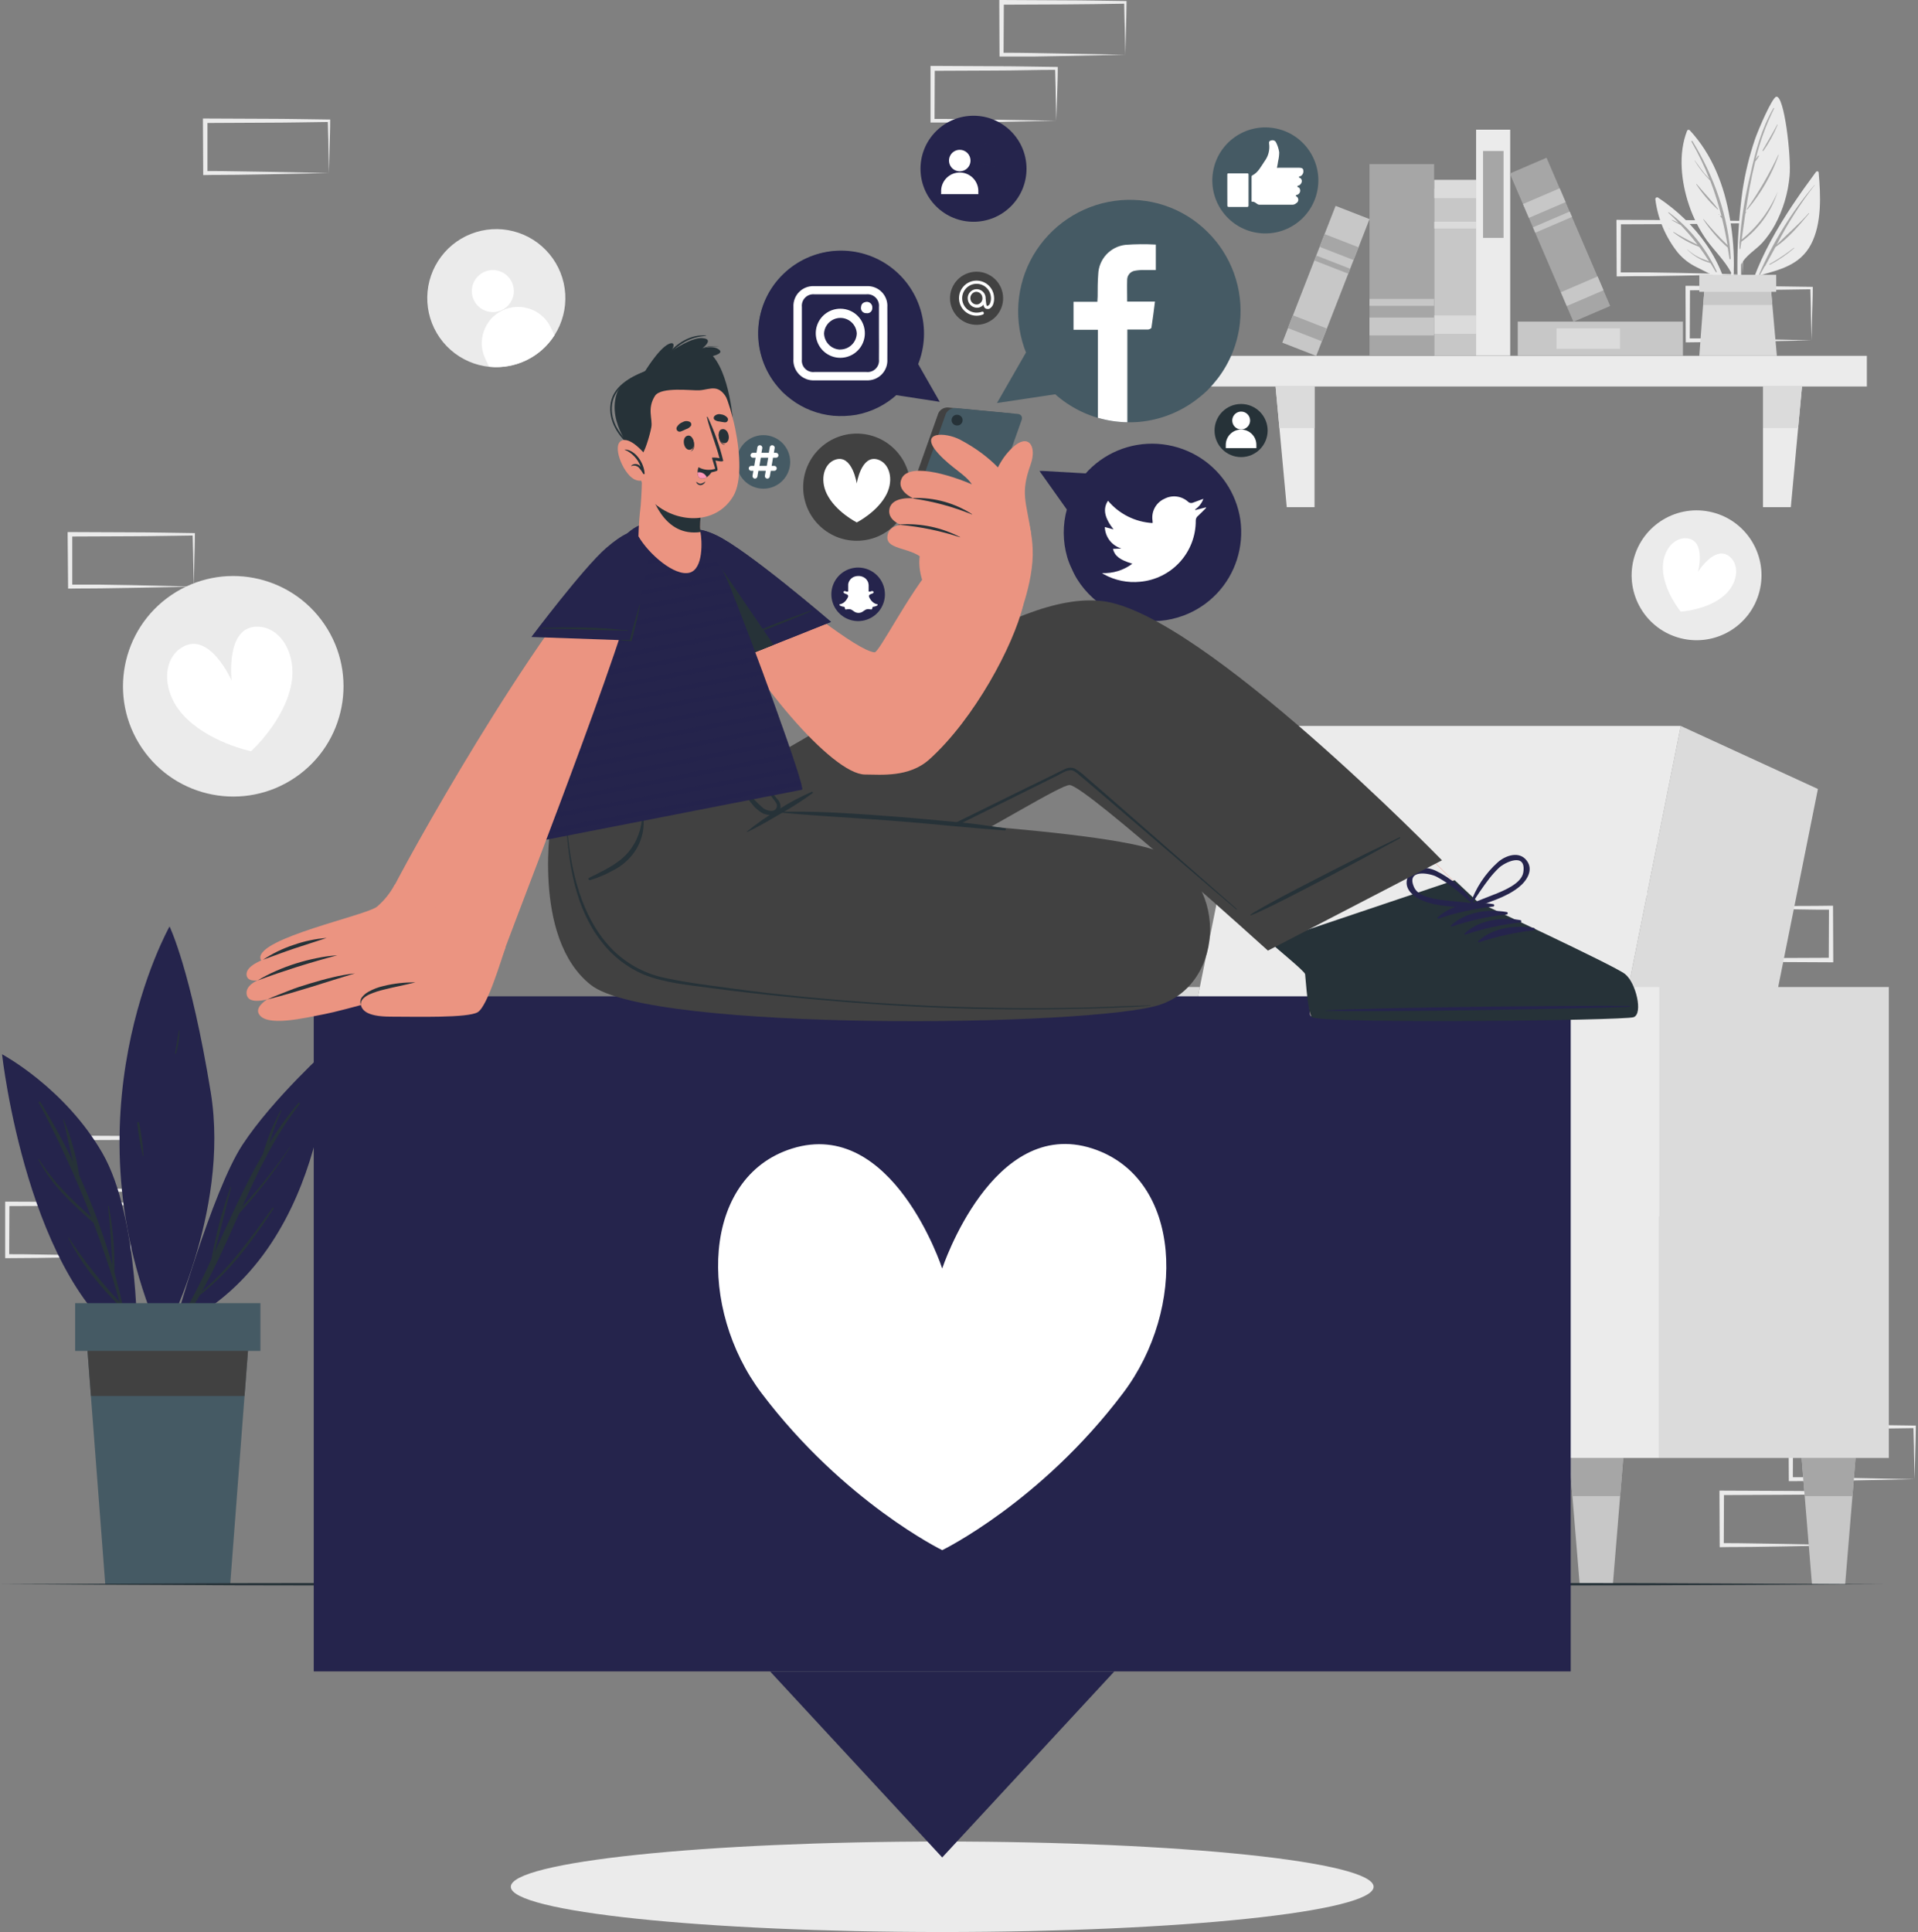 <svg width="416" height="419" viewBox="0 0 416 419" fill="none" xmlns="http://www.w3.org/2000/svg">
<rect x="0" y="0" width="416" height="419" fill="#808080" stroke="none"/>
<path d="M43.386 258.132L30.069 258.393L23.294 258.51C21.039 258.51 18.765 258.51 16.52 258.558H16.084V258.132V246.78V246.296H16.578L30.001 246.364C34.472 246.364 38.944 246.47 43.424 246.519H43.686V246.78C43.686 248.715 43.608 250.651 43.56 252.509L43.386 258.132ZM43.386 258.132L43.25 252.403C43.25 250.467 43.134 248.638 43.124 246.78L43.386 247.051C38.905 247.099 34.434 247.196 29.962 247.206L16.539 247.264L17.023 246.78L16.965 258.132L16.539 257.697C18.745 257.697 20.952 257.697 23.178 257.755L29.846 257.861L43.386 258.132Z" fill="#EBEBEB"/>
<path d="M28.404 272.436L15.097 272.707L8.323 272.813C6.068 272.862 3.803 272.813 1.548 272.862H1.122V272.426V261.084V260.6H1.606L15.029 260.658C19.51 260.658 23.982 260.764 28.453 260.813H28.724V261.074C28.724 263.009 28.637 264.945 28.598 266.813L28.404 272.436ZM28.404 272.436L28.269 266.706C28.269 264.819 28.162 262.942 28.143 261.084L28.404 261.354C23.933 261.403 19.462 261.509 14.981 261.509L1.558 261.567L2.041 261.084L1.993 272.436L1.558 272C3.774 272 5.98 272 8.197 272.058L14.874 272.165L28.404 272.436Z" fill="#EBEBEB"/>
<path d="M244.088 11.875L230.771 12.146L223.997 12.262C221.742 12.262 219.467 12.262 217.222 12.262H216.787V11.826L216.738 0.484V0H217.232L230.655 0.068C235.127 0.068 239.598 0.174 244.079 0.223H244.34V0.484C244.34 2.42 244.263 4.355 244.214 6.213L244.088 11.875ZM244.088 11.875L243.953 6.146C243.904 4.21 243.837 2.39 243.827 0.532L244.088 0.794C239.607 0.852 235.136 0.948 230.665 0.958L217.242 1.016L217.725 0.532L217.667 11.875L217.242 11.449C219.448 11.449 221.655 11.449 223.881 11.498L230.549 11.614L244.088 11.875Z" fill="#EBEBEB"/>
<path d="M229.107 26.188L215.799 26.459L209.025 26.566C206.77 26.566 204.505 26.566 202.25 26.566H201.824V26.13V14.778V14.294H202.308L215.732 14.362C220.212 14.362 224.684 14.468 229.155 14.517H229.426V14.778C229.426 16.713 229.339 18.649 229.29 20.507L229.107 26.188ZM229.107 26.188L228.971 20.498C228.971 18.562 228.865 16.733 228.845 14.875L229.107 15.146C224.635 15.146 220.164 15.3 215.683 15.3L202.26 15.358L202.744 14.875L202.695 26.227L202.26 25.791C204.476 25.791 206.683 25.791 208.899 25.849L215.577 25.956L229.107 26.188Z" fill="#EBEBEB"/>
<path d="M415.264 320.797L401.957 321.068L395.182 321.175C392.927 321.223 390.663 321.175 388.408 321.223H387.982V320.787L387.924 309.445V308.951H388.408L401.831 309.009C406.312 309.009 410.783 309.116 415.255 309.164H415.526V309.425C415.526 311.361 415.438 313.297 415.4 315.155L415.264 320.797ZM415.264 320.797L415.129 315.068C415.129 313.18 415.022 311.313 415.003 309.454L415.264 309.716C410.793 309.764 406.322 309.871 401.841 309.871L388.417 309.929L388.901 309.454L388.853 320.797L388.417 320.362C390.634 320.362 392.84 320.362 395.057 320.42L401.734 320.526L415.264 320.797Z" fill="#EBEBEB"/>
<path d="M400.291 335.101L386.975 335.372L380.2 335.478C377.935 335.527 375.671 335.478 373.425 335.536H372.99V335.101L372.941 323.758V323.274H373.435L386.858 323.332C391.33 323.332 395.801 323.439 400.282 323.487H400.543V323.749C400.543 325.684 400.456 327.62 400.417 329.478L400.291 335.101ZM400.291 335.101L400.156 329.372C400.108 327.484 400.04 325.616 400.021 323.758L400.291 324.02C395.811 324.068 391.339 324.174 386.868 324.174L373.445 324.242L373.919 323.758L373.87 335.101L373.445 334.665C375.651 334.665 377.858 334.665 380.084 334.723L386.752 334.83L400.291 335.101Z" fill="#EBEBEB"/>
<path d="M330.785 241.621L317.477 241.892L310.703 241.999C308.448 242.047 306.183 241.999 303.928 242.047H303.502V241.612L303.444 230.259V229.775H303.928L317.352 229.843C321.833 229.843 326.304 229.95 330.775 229.998H331.046V230.259C331.046 232.195 330.959 234.131 330.92 235.989L330.785 241.621ZM330.785 241.621L330.649 235.892C330.649 234.005 330.543 232.127 330.523 230.269L330.785 230.54C326.313 230.588 321.842 230.695 317.361 230.695L303.938 230.753L304.422 230.269L304.373 241.621L303.938 241.186C306.154 241.186 308.361 241.186 310.577 241.244L317.255 241.35L330.785 241.621Z" fill="#EBEBEB"/>
<path d="M377.936 59.51L364.619 59.781L357.845 59.888C355.59 59.888 353.325 59.888 351.07 59.946H350.644V59.51L350.596 48.167V47.684H351.08L364.513 47.742C368.984 47.742 373.455 47.858 377.936 47.906H378.197V48.167C378.197 50.103 378.11 52.039 378.072 53.897L377.936 59.51ZM377.936 59.51L377.791 53.781C377.791 51.845 377.684 50.026 377.665 48.167L377.936 48.429C373.455 48.429 368.984 48.584 364.513 48.593L351.08 48.651L351.564 48.167L351.515 59.51L351.08 59.084C353.296 59.084 355.502 59.084 357.728 59.084L364.397 59.191L377.936 59.51Z" fill="#EBEBEB"/>
<path d="M392.908 73.814L379.601 74.085L372.826 74.201C370.571 74.201 368.306 74.201 366.051 74.249H365.626V73.814L365.577 62.471V61.987H366.061L379.484 62.055C383.956 62.055 388.437 62.161 392.908 62.21H393.179V62.471C393.179 64.407 393.092 66.342 393.043 68.201L392.908 73.814ZM392.908 73.814L392.772 68.085C392.772 66.149 392.666 64.329 392.647 62.471L392.908 62.733C388.437 62.791 383.956 62.887 379.484 62.897L366.061 62.955L366.545 62.471L366.497 73.814L366.061 73.388C368.277 73.388 370.484 73.388 372.7 73.388L379.378 73.504L392.908 73.814Z" fill="#EBEBEB"/>
<path d="M370.27 196.851L383.587 196.589L390.362 196.473C392.626 196.473 394.891 196.473 397.136 196.425H397.572V196.86L397.62 208.213V208.697H397.127L383.703 208.629C379.232 208.629 374.761 208.522 370.28 208.474H370.019V208.251C370.019 206.316 370.106 204.38 370.144 202.522L370.27 196.851ZM370.27 196.851L370.406 202.58C370.454 204.516 370.522 206.345 370.541 208.203L370.27 207.932C374.751 207.932 379.222 207.787 383.694 207.777L397.117 207.719L396.643 208.203L396.691 196.851L397.117 197.286C394.91 197.286 392.704 197.286 390.478 197.228L383.81 197.122L370.27 196.851Z" fill="#EBEBEB"/>
<path d="M355.337 182.547L368.645 182.276L375.419 182.169C377.674 182.121 379.939 182.169 382.194 182.121H382.62V182.557L382.678 193.899V194.393H382.194L368.771 194.335C364.29 194.335 359.818 194.228 355.347 194.18H355.076V193.919C355.076 191.983 355.163 190.047 355.202 188.189L355.337 182.547ZM355.337 182.547L355.473 188.276C355.473 190.164 355.579 192.031 355.599 193.89L355.337 193.628C359.809 193.628 364.28 193.473 368.761 193.473L382.184 193.415L381.7 193.89L381.749 182.547L382.184 182.982C379.968 182.982 377.761 182.982 375.545 182.924L368.867 182.818L355.337 182.547Z" fill="#EBEBEB"/>
<path d="M71.355 37.532L58.048 37.803L51.273 37.909C49.018 37.957 46.754 37.909 44.498 37.967H44.073V37.532L44.015 26.189V25.705H44.498L57.922 25.763C62.403 25.763 66.874 25.87 71.345 25.918H71.616V26.179C71.616 28.115 71.529 30.05 71.481 31.909L71.355 37.532ZM71.355 37.532L71.22 31.802C71.22 29.867 71.113 28.047 71.094 26.189L71.355 26.45C66.884 26.499 62.413 26.605 57.932 26.605L44.508 26.673L44.992 26.189V37.532L44.557 37.096C46.773 37.096 48.98 37.096 51.196 37.154L57.874 37.261L71.355 37.532Z" fill="#EBEBEB"/>
<path d="M42.05 127.217L28.733 127.488L21.958 127.595C19.703 127.643 17.439 127.595 15.184 127.653H14.768V127.217L14.671 115.875V115.391H15.155L28.578 115.449C33.059 115.449 37.53 115.565 42.011 115.613H42.273V115.875C42.273 117.81 42.185 119.746 42.147 121.604L42.05 127.217ZM42.05 127.217L41.905 121.488C41.905 119.601 41.798 117.733 41.779 115.875L42.05 116.136C37.569 116.184 33.098 116.291 28.617 116.3L15.194 116.358L15.677 115.875V127.217L15.242 126.791C17.458 126.791 19.665 126.791 21.881 126.791L28.559 126.898L42.05 127.217Z" fill="#EBEBEB"/>
<path d="M404.908 77.173H262.603V83.822H404.908V77.173Z" fill="#EBEBEB"/>
<path d="M285.114 109.991H279.085L276.665 83.821H285.114V109.991Z" fill="#EBEBEB"/>
<path d="M382.378 109.991H388.417L390.837 83.821H382.378V109.991Z" fill="#EBEBEB"/>
<path d="M276.665 83.821H285.114V92.841H277.497L276.665 83.821Z" fill="#DBDBDB"/>
<path d="M390.837 83.821L390.004 92.841H382.388V83.821H390.837Z" fill="#DBDBDB"/>
<path d="M393.876 37.279C387.004 46.58 379.843 57.381 378.091 69.052C378.091 69.236 378.362 69.294 378.4 69.12C379.196 65.934 380.221 62.809 381.468 59.771C385.988 58.523 390.421 57.507 392.792 52.997C395.163 48.487 394.902 42.351 394.447 37.347C394.379 37.105 394.05 37.096 393.876 37.279Z" fill="#EBEBEB"/>
<path d="M381.468 59.684C384.489 52.587 388.565 45.987 393.556 40.105C393.556 40.105 393.643 40.105 393.614 40.105C390.466 44.167 387.702 48.511 385.358 53.084C387.633 50.771 390.13 48.7 392.278 46.251C392.283 46.246 392.288 46.242 392.294 46.239C392.3 46.236 392.307 46.234 392.313 46.234C392.32 46.233 392.327 46.234 392.333 46.236C392.34 46.238 392.346 46.242 392.351 46.246C392.356 46.251 392.36 46.256 392.363 46.262C392.366 46.268 392.368 46.275 392.368 46.282C392.369 46.288 392.368 46.295 392.366 46.301C392.363 46.308 392.36 46.314 392.356 46.319C390.207 48.893 387.875 51.68 385.087 53.577C384.332 54.961 383.587 56.345 382.823 57.729C383.008 57.623 383.199 57.526 383.394 57.439C383.394 57.439 383.452 57.439 383.394 57.439C383.181 57.545 382.968 57.661 382.745 57.748C382.387 58.407 382.029 59.065 381.661 59.684C381.65 59.698 381.635 59.71 381.618 59.718C381.601 59.725 381.583 59.73 381.565 59.73C381.546 59.73 381.528 59.725 381.511 59.718C381.494 59.71 381.48 59.698 381.468 59.684Z" fill="#A6A6A6"/>
<path d="M383.801 57.275C385.649 56.242 387.413 55.064 389.075 53.752C389.124 53.752 389.192 53.752 389.143 53.82C387.529 55.211 385.763 56.416 383.878 57.41C383.791 57.439 383.714 57.275 383.801 57.275Z" fill="#A6A6A6"/>
<path d="M377.345 68.946C377.345 68.98 377.358 69.011 377.382 69.035C377.405 69.059 377.437 69.072 377.471 69.072C377.504 69.072 377.536 69.059 377.56 69.035C377.583 69.011 377.596 68.98 377.596 68.946C377.596 65.075 377.596 61.204 377.654 57.333C378.622 55.397 380.751 54.245 382.222 52.658C383.284 51.48 384.203 50.18 384.961 48.787C386.733 45.508 387.816 41.902 388.145 38.189C388.552 34.076 386.994 20.508 385.242 20.982C384.342 21.224 381.429 27.94 380.655 30.166C379.408 33.828 378.495 37.596 377.925 41.422C376.681 50.544 376.486 59.779 377.345 68.946Z" fill="#EBEBEB"/>
<path d="M377.316 52.367C377.678 47.471 378.459 42.614 379.649 37.85C380.752 32.769 382.039 27.988 384.652 23.45C384.663 23.431 384.68 23.418 384.7 23.413C384.72 23.407 384.741 23.41 384.759 23.42C384.777 23.431 384.79 23.448 384.795 23.468C384.801 23.488 384.798 23.509 384.788 23.527C383.044 27.052 381.694 30.758 380.762 34.579C380.936 34.308 381.149 34.047 381.333 33.786C381.401 33.689 381.575 33.786 381.497 33.882C381.267 34.296 380.994 34.685 380.684 35.044C379.784 38.683 379.146 42.389 378.584 46.096C378.629 46.053 378.671 46.008 378.71 45.961H378.768C378.7 46.086 378.623 46.203 378.546 46.328C378.265 48.206 378.013 50.083 377.752 51.951C381.183 49.192 383.871 45.619 385.572 41.557C384.159 45.928 381.394 49.738 377.675 52.435L377.471 53.935C377.471 54.042 377.287 54.013 377.287 53.935C377.287 53.5 377.287 53.054 377.287 52.609C377.278 52.483 377.258 52.435 377.316 52.367Z" fill="#A6A6A6"/>
<path d="M378.893 45.322C381.503 41.611 383.786 37.679 385.716 33.573C385.716 33.525 385.823 33.573 385.803 33.573C384.274 37.888 381.98 41.891 379.029 45.39C378.961 45.487 378.845 45.4 378.893 45.322Z" fill="#A6A6A6"/>
<path d="M382.291 32.625C383.355 30.747 384.478 28.928 385.475 27.012C385.475 26.953 385.571 27.012 385.552 27.06C384.732 29.056 383.693 30.955 382.455 32.722C382.44 32.739 382.42 32.751 382.397 32.755C382.375 32.759 382.352 32.754 382.332 32.743C382.312 32.731 382.297 32.713 382.29 32.691C382.282 32.67 382.282 32.646 382.291 32.625Z" fill="#A6A6A6"/>
<path d="M375.458 59.103C375.409 61.649 375.111 64.184 374.567 66.671L374.684 67.504C375.467 64.754 375.922 61.921 376.039 59.065C376.06 59.024 376.071 58.979 376.071 58.934C376.071 58.888 376.06 58.843 376.039 58.803C376.151 54.971 375.866 51.137 375.187 47.364C373.996 40.299 371.403 33.524 366.477 28.23C366.436 28.195 366.387 28.169 366.335 28.156C366.283 28.142 366.228 28.14 366.175 28.15C366.122 28.16 366.072 28.182 366.029 28.215C365.985 28.247 365.95 28.289 365.925 28.337C363.941 33.389 364.638 39.428 366.331 44.47C367.243 47.196 368.548 49.775 370.203 52.125C371.935 54.496 374.093 56.51 375.458 59.103Z" fill="#EBEBEB"/>
<path d="M367.068 30.583C371.732 38.161 374.984 47.142 375.381 56.094C375.381 56.259 375.12 56.297 375.1 56.094C374.984 55.291 374.868 54.497 374.733 53.704C372.703 51.911 370.919 49.858 369.429 47.597C369.429 47.597 369.429 47.5 369.497 47.539C371.115 49.518 372.851 51.399 374.694 53.171C374.358 51.184 373.958 49.248 373.494 47.365L373.126 46.929C373.039 46.832 373.174 46.697 373.261 46.794L373.378 46.919C372.718 44.292 371.9 41.706 370.929 39.177C369.634 37.864 368.5 36.403 367.551 34.822C367.551 34.822 367.551 34.754 367.609 34.822C368.306 35.79 368.984 36.758 369.768 37.725C370.087 38.083 370.426 38.422 370.735 38.77C369.659 36.025 368.381 33.363 366.913 30.805C366.883 30.785 366.863 30.753 366.857 30.718C366.85 30.683 366.858 30.646 366.879 30.617C366.899 30.587 366.931 30.567 366.966 30.561C367.002 30.554 367.038 30.562 367.068 30.583Z" fill="#A6A6A6"/>
<path d="M368.006 39.931C369.516 41.751 371.239 43.483 372.642 45.361C372.642 45.419 372.593 45.467 372.545 45.428C370.778 43.816 369.223 41.985 367.919 39.98C367.919 39.922 367.967 39.854 368.006 39.931Z" fill="#A6A6A6"/>
<path d="M372.855 46.464L372.913 46.532L372.845 46.599L372.787 46.541C372.777 46.532 372.771 46.52 372.77 46.506C372.769 46.492 372.773 46.479 372.782 46.469C372.791 46.459 372.804 46.452 372.818 46.451C372.831 46.45 372.845 46.455 372.855 46.464Z" fill="#A6A6A6"/>
<path d="M359.034 43.232C359.57 47.484 361.276 51.505 363.96 54.846C365.055 56.129 366.403 57.174 367.919 57.914C369.651 58.765 371.461 59.752 373.251 60.459C374.106 62.625 374.738 64.872 375.138 67.166L375.313 66.566C374.171 56.694 367.783 48.265 359.605 42.845C359.543 42.81 359.472 42.794 359.401 42.797C359.329 42.801 359.26 42.824 359.201 42.864C359.142 42.904 359.095 42.959 359.066 43.024C359.036 43.089 359.025 43.161 359.034 43.232Z" fill="#EBEBEB"/>
<path d="M361.851 46.154C361.843 46.141 361.838 46.126 361.839 46.11C361.839 46.094 361.845 46.079 361.854 46.066C361.864 46.053 361.877 46.044 361.892 46.039C361.907 46.034 361.923 46.034 361.938 46.038C366.424 49.38 370.001 53.792 372.342 58.871C372.358 58.898 372.362 58.93 372.353 58.96C372.345 58.99 372.326 59.016 372.299 59.031C372.272 59.047 372.24 59.05 372.21 59.042C372.18 59.034 372.154 59.014 372.139 58.987C371.761 58.329 371.374 57.681 370.987 57.052C369.091 56.539 367.363 55.538 365.974 54.148C365.974 54.148 365.974 54.052 365.974 54.09C366.688 54.74 367.481 55.296 368.335 55.745C369.1 56.133 369.913 56.374 370.707 56.713C370.019 55.62 369.294 54.565 368.548 53.548C366.533 52.782 364.645 51.719 362.945 50.394C362.887 50.394 362.945 50.268 362.993 50.306C364.678 51.325 366.416 52.252 368.2 53.084C367.06 51.584 365.832 50.152 364.522 48.797C363.893 48.468 363.245 48.129 362.635 47.771C362.587 47.771 362.635 47.655 362.635 47.674C363.144 47.858 363.631 48.098 364.087 48.39C363.429 47.596 362.664 46.871 361.851 46.154Z" fill="#A6A6A6"/>
<path d="M362.025 49.532C362.137 49.597 362.244 49.672 362.344 49.755C362.228 49.705 362.118 49.644 362.015 49.571C361.918 49.61 361.967 49.532 362.025 49.532Z" fill="#A6A6A6"/>
<path d="M385.388 77.172H368.567L369.39 66.139L369.709 62.549H384.091L384.41 66.139L385.388 77.172Z" fill="#DBDBDB"/>
<path d="M384.41 66.139H369.39L369.709 62.549H384.091L384.41 66.139Z" fill="#C7C7C7"/>
<path d="M385.243 59.597H368.567V63.284H385.243V59.597Z" fill="#DBDBDB"/>
<path d="M320.168 77.153V40.947H311.051V77.153H320.168Z" fill="#C7C7C7"/>
<path d="M320.168 42.98V39.002H311.051V42.98H320.168Z" fill="#DBDBDB"/>
<path d="M320.168 49.561V48.08H311.051V49.561H320.168Z" fill="#DBDBDB"/>
<path d="M320.168 72.392V68.414H311.051V72.392H320.168Z" fill="#DBDBDB"/>
<path d="M327.552 77.133V28.124H320.158V77.133H327.552Z" fill="#EBEBEB"/>
<path d="M326.109 51.594V32.741H321.667V51.594H326.109Z" fill="#A6A6A6"/>
<path d="M329.188 77.144H365.016V69.75H329.188V77.144Z" fill="#C7C7C7"/>
<path d="M337.597 75.644H351.379V71.201H337.597V75.644Z" fill="#DBDBDB"/>
<path d="M311.051 77.153V35.586H297.027V77.153H311.051Z" fill="#A6A6A6"/>
<path d="M311.051 72.74V68.869H297.027V72.74H311.051Z" fill="#C7C7C7"/>
<path d="M311.051 66.323V64.823H297.027V66.323H311.051Z" fill="#C7C7C7"/>
<path d="M349.234 66.361L335.435 34.211L327.466 37.631L341.265 69.781L349.234 66.361Z" fill="#A6A6A6"/>
<path d="M347.799 62.952L346.513 59.955L338.544 63.375L339.831 66.372L347.799 62.952Z" fill="#C7C7C7"/>
<path d="M339.575 43.832L338.289 40.835L330.321 44.255L331.607 47.252L339.575 43.832Z" fill="#C7C7C7"/>
<path d="M340.961 47.044L340.461 45.879L332.492 49.299L332.993 50.464L340.961 47.044Z" fill="#C7C7C7"/>
<path d="M285.478 77.182L297.039 47.515L289.681 44.647L278.12 74.315L285.478 77.182Z" fill="#C7C7C7"/>
<path d="M286.671 74.005L287.75 71.237L280.392 68.369L279.313 71.137L286.671 74.005Z" fill="#A6A6A6"/>
<path d="M293.583 56.402L294.662 53.634L287.304 50.766L286.225 53.535L293.583 56.402Z" fill="#A6A6A6"/>
<path d="M292.441 59.362L292.859 58.289L285.501 55.422L285.083 56.495L292.441 59.362Z" fill="#A6A6A6"/>
<path d="M64.01 168.629C74.942 161.217 77.795 146.346 70.382 135.415C62.97 124.483 48.1 121.63 37.168 129.043C26.237 136.455 23.384 151.326 30.796 162.257C38.209 173.189 53.079 176.041 64.01 168.629Z" fill="#EBEBEB"/>
<path d="M63.159 148.499C61.6 156.484 54.448 162.92 54.448 162.92C54.448 162.92 45.012 160.984 39.612 154.945C35.102 149.874 35.208 143.031 39.418 140.428C45.438 136.644 50.248 147.619 50.248 147.619C50.248 147.619 48.806 135.724 55.929 135.908C60.884 136.015 64.455 141.851 63.159 148.499Z" fill="white"/>
<path d="M381.625 128.215C383.53 120.675 378.962 113.018 371.422 111.113C363.882 109.208 356.225 113.776 354.32 121.316C352.415 128.856 356.983 136.513 364.523 138.418C372.063 140.323 379.719 135.755 381.625 128.215Z" fill="#EBEBEB"/>
<path d="M373.861 129.221C370.212 132.318 364.551 132.647 364.551 132.647C364.551 132.647 360.912 128.302 360.679 123.521C360.466 119.533 363.031 116.427 365.935 116.746C370.096 117.22 368.277 124.034 368.277 124.034C368.277 124.034 371.983 118.033 375.187 120.743C377.413 122.64 376.909 126.637 373.861 129.221Z" fill="white"/>
<path d="M120.268 72.701C118.569 75.368 116.07 77.428 113.128 78.587C110.186 79.746 106.953 79.944 103.892 79.153C100.831 78.361 98.099 76.621 96.087 74.181C94.076 71.741 92.889 68.727 92.696 65.571C92.503 62.415 93.314 59.279 95.013 56.613C96.712 53.946 99.211 51.886 102.153 50.727C105.095 49.568 108.328 49.371 111.39 50.163C114.451 50.955 117.182 52.695 119.193 55.135C121.211 57.571 122.402 60.586 122.595 63.743C122.788 66.9 121.973 70.037 120.268 72.701Z" fill="#EBEBEB"/>
<path d="M110.997 61.146C111.389 61.958 111.533 62.868 111.408 63.761C111.283 64.653 110.897 65.489 110.297 66.163C109.697 66.836 108.911 67.316 108.039 67.543C107.166 67.769 106.246 67.732 105.394 67.436C104.543 67.139 103.799 66.597 103.255 65.877C102.712 65.158 102.394 64.293 102.343 63.393C102.291 62.493 102.507 61.598 102.964 60.821C103.421 60.043 104.098 59.419 104.91 59.027C105.998 58.501 107.251 58.428 108.392 58.826C109.534 59.223 110.471 60.058 110.997 61.146Z" fill="white"/>
<path d="M119.446 71.008L120.268 72.701C118.774 75.046 116.656 76.927 114.151 78.134C111.646 79.341 108.855 79.826 106.09 79.534L105.277 77.85C104.368 75.971 104.243 73.808 104.93 71.837C105.616 69.866 107.057 68.248 108.935 67.34C110.814 66.431 112.977 66.306 114.948 66.992C116.919 67.678 118.537 69.119 119.446 70.998V71.008Z" fill="white"/>
<path d="M343.221 263.775H375.7L394.292 171.108L364.551 157.442L343.221 263.775Z" fill="#DBDBDB"/>
<path d="M250.264 263.775H343.221L364.551 157.442H271.594L250.264 263.775Z" fill="#EBEBEB"/>
<path d="M359.896 316.19H409.67V214.058H359.896V316.19Z" fill="#DBDBDB"/>
<path d="M226.368 316.191H239.966L260.232 214.059H226.368V316.191Z" fill="#DBDBDB"/>
<path d="M332.545 316.19H359.896V214.058H332.545V316.19Z" fill="#EBEBEB"/>
<path d="M199.028 316.19H226.378V214.058H199.028V316.19Z" fill="#EBEBEB"/>
<path d="M226.368 316.19H332.546V263.784H226.368V316.19Z" fill="#EBEBEB"/>
<path d="M226.368 263.997H332.546V241.128H226.368V263.997Z" fill="#EBEBEB"/>
<path d="M353.189 214.059L342.872 213.875L332.545 213.739H332.236V214.059L332.11 226.011V237.963C332.11 245.928 332.052 253.893 332.11 261.868C332.168 269.843 332.11 277.798 332.245 285.773C332.381 293.747 332.419 301.703 332.594 309.677C332.761 301.703 332.878 293.735 332.942 285.773C333.039 277.798 333.049 269.833 333.078 261.868C333.107 253.903 333.078 245.928 333.078 237.963L333.029 226.011L332.855 214.059L332.545 214.368L342.872 214.243L353.189 214.059Z" fill="#DBDBDB"/>
<path d="M226.368 214.059C226.155 222.053 226.059 230.056 225.972 238.05L225.855 262.042L225.972 286.034L226.117 298.035L226.368 310.026L226.62 298.035L226.765 286.034L226.881 262.042L226.765 238.05C226.688 230.056 226.62 222.053 226.368 214.059Z" fill="#DBDBDB"/>
<path d="M226.368 263.774C235.214 263.987 244.069 264.093 252.915 264.171L279.462 264.297L305.999 264.171L319.277 264.026L332.546 263.774L319.277 263.522L305.98 263.416L279.442 263.3L252.896 263.426C244.04 263.464 235.214 263.561 226.368 263.774Z" fill="#DBDBDB"/>
<path d="M226.368 241.157C235.214 241.37 244.069 241.477 252.915 241.554L279.462 241.67L305.999 241.554L319.277 241.409L332.546 241.157L319.277 240.905L305.98 240.722L279.442 240.605L252.896 240.722C244.04 240.809 235.214 240.905 226.368 241.157Z" fill="#DBDBDB"/>
<path d="M390.759 316.19L391.427 324.465L393.004 343.579H400.205L401.782 324.465L402.45 316.19H390.759Z" fill="#C7C7C7"/>
<path d="M402.45 316.19H390.759L391.427 324.465H401.782L402.45 316.19Z" fill="#A6A6A6"/>
<path d="M340.375 316.19L341.043 324.465L342.62 343.579H349.821L351.398 324.465L352.066 316.19H340.375Z" fill="#C7C7C7"/>
<path d="M352.066 316.19H340.375L341.043 324.465H351.398L352.066 316.19Z" fill="#A6A6A6"/>
<path d="M256.806 316.19L257.473 324.465L259.051 343.579H266.251L267.829 324.465L268.497 316.19H256.806Z" fill="#C7C7C7"/>
<path d="M268.497 316.19H256.806L257.473 324.465H267.829L268.497 316.19Z" fill="#A6A6A6"/>
<path d="M206.412 316.19L207.08 324.465L208.657 343.579H215.858L217.435 324.465L218.103 316.19H206.412Z" fill="#C7C7C7"/>
<path d="M206.412 316.19L207.08 324.465H217.435L218.103 316.19H206.412Z" fill="#A6A6A6"/>
<path d="M204.36 419C256.036 419 297.927 414.606 297.927 409.187C297.927 403.767 256.036 399.373 204.36 399.373C152.684 399.373 110.793 403.767 110.793 409.187C110.793 414.606 152.684 419 204.36 419Z" fill="#EBEBEB"/>
<path d="M37.734 287.969C37.734 287.969 45.99 258.345 52.58 248.289C59.171 238.234 71.462 227.182 71.462 227.182C71.462 227.182 71.172 272.843 37.734 287.969Z" fill="#25244C"/>
<path d="M38.325 287.456C41.109 282.818 43.623 278.022 45.855 273.094C46.799 267.802 48.168 262.594 49.948 257.522C49.95 257.511 49.955 257.5 49.961 257.491C49.967 257.482 49.975 257.474 49.985 257.469C49.995 257.463 50.005 257.459 50.016 257.458C50.027 257.457 50.039 257.458 50.049 257.461C50.06 257.465 50.069 257.471 50.078 257.478C50.086 257.486 50.092 257.495 50.096 257.506C50.101 257.516 50.103 257.527 50.102 257.538C50.102 257.55 50.099 257.56 50.094 257.57C49 262.255 47.732 266.89 46.571 271.555C49.9 264.345 53.065 257.038 57.033 250.263C57.963 246.97 59.261 243.791 60.904 240.789C60.904 240.702 61.088 240.789 61.049 240.837C60.03 243.145 59.157 245.514 58.436 247.931C60.302 244.873 62.399 241.961 64.707 239.221C64.853 239.047 65.133 239.221 64.998 239.424C59.694 246.199 56.026 253.893 52.542 261.684C56.288 257.614 59.748 253.291 62.898 248.744C62.898 248.696 62.994 248.744 62.965 248.792C59.684 253.89 55.974 258.698 51.874 263.164C49.339 268.884 46.842 274.623 43.813 280.052C49.861 274.942 54.516 268.323 59.123 261.935C59.144 261.904 59.176 261.883 59.212 261.876C59.248 261.868 59.286 261.876 59.317 261.896C59.347 261.917 59.369 261.949 59.376 261.985C59.383 262.022 59.376 262.059 59.355 262.09C54.749 269.097 49.977 275.697 43.338 280.885C41.993 283.274 40.517 285.588 38.916 287.814C38.858 287.868 38.785 287.902 38.707 287.91C38.63 287.918 38.551 287.901 38.484 287.86C38.417 287.819 38.365 287.758 38.336 287.685C38.308 287.612 38.304 287.532 38.325 287.456Z" fill="#263238"/>
<path d="M35.18 290.63C35.18 290.63 50.016 263.319 45.7 236.83C41.383 210.342 36.777 200.925 36.777 200.925C36.777 200.925 13.462 242.124 35.18 290.63Z" fill="#25244C"/>
<path d="M30.157 243.469C30.648 245.847 30.971 248.256 31.124 250.679C31.119 250.694 31.109 250.707 31.096 250.716C31.083 250.725 31.068 250.73 31.052 250.73C31.036 250.73 31.021 250.725 31.008 250.716C30.995 250.707 30.985 250.694 30.979 250.679C30.403 248.314 29.995 245.911 29.76 243.488C29.76 243.314 30.07 243.285 30.157 243.469Z" fill="#263238"/>
<path d="M38.78 223.503C38.78 223.416 38.916 223.445 38.926 223.503C38.9 225.187 38.65 226.86 38.18 228.478C38.18 228.613 37.948 228.545 37.977 228.42C38.297 226.794 38.5 225.148 38.78 223.503Z" fill="#263238"/>
<path d="M29.77 292.721C29.77 292.721 30.37 264.209 22.192 250.041C14.014 235.872 0.445 228.643 0.445 228.643C0.445 228.643 5.962 278.901 29.77 292.721Z" fill="#25244C"/>
<path d="M14.866 268.342C18.153 273.319 21.853 278.01 25.928 282.365C24.302 276.558 22.415 270.829 20.266 265.177C15.689 261.151 11.14 256.989 8.324 251.483C8.313 251.465 8.311 251.443 8.316 251.423C8.322 251.403 8.335 251.386 8.353 251.376C8.371 251.366 8.392 251.363 8.412 251.369C8.432 251.374 8.449 251.387 8.459 251.405C11.479 256.244 15.524 260.174 19.782 263.929C16.505 255.436 12.704 247.155 8.401 239.134C8.387 239.094 8.388 239.05 8.402 239.01C8.417 238.971 8.445 238.937 8.481 238.915C8.518 238.894 8.56 238.885 8.602 238.892C8.644 238.898 8.682 238.918 8.711 238.95C11.327 243.155 13.712 247.501 15.853 251.967C15.079 248.918 14.469 245.802 13.685 242.772C13.69 242.76 13.699 242.749 13.71 242.742C13.722 242.734 13.735 242.73 13.748 242.73C13.762 242.73 13.775 242.734 13.786 242.742C13.797 242.749 13.806 242.76 13.811 242.772C15.418 246.653 16.546 250.716 17.169 254.87C20.028 261.18 22.428 267.687 24.351 274.342C24.147 270.064 23.876 265.816 23.431 261.548C23.431 261.47 23.567 261.451 23.576 261.548C24.491 266.279 24.906 271.092 24.815 275.91C25.996 280.159 26.983 284.465 27.786 288.791C27.786 288.908 27.631 288.966 27.602 288.84C27.157 287.027 26.686 285.223 26.189 283.43C26.158 283.439 26.124 283.439 26.093 283.43C21.709 279.036 17.537 274.023 14.798 268.419L14.866 268.342Z" fill="#263238"/>
<path d="M54.071 289.246L53.036 302.747L49.929 343.578H22.831L19.714 302.747L18.689 289.246H54.071Z" fill="#455A64"/>
<path d="M54.071 289.246L53.036 302.747H19.724L18.698 289.246H54.071Z" fill="#414141"/>
<path d="M16.298 292.973H56.481V282.617H16.298V292.973Z" fill="#455A64"/>
<path d="M0 343.579L51.09 343.337L102.18 343.259L204.361 343.095L306.541 343.259L357.632 343.337L408.722 343.579L357.632 343.811L306.541 343.898L204.361 344.063L102.18 343.898L51.09 343.811L0 343.579Z" fill="#263238"/>
<path d="M268.932 70.001C268.465 74.408 266.79 78.601 264.093 82.118C263.42 82.989 262.696 83.819 261.925 84.605C261.129 85.37 260.285 86.084 259.399 86.744C255.849 89.418 251.629 91.059 247.205 91.486C246.098 91.586 244.986 91.609 243.876 91.554C242.768 91.525 241.665 91.408 240.576 91.205C236.171 90.404 232.076 88.394 228.749 85.399L229.03 85.486L217.106 87.276L216.235 87.402L216.681 86.637L222.623 76.282V76.688C221.224 73.263 220.629 69.563 220.884 65.872C221.139 62.181 222.237 58.597 224.094 55.397C225.958 52.211 228.519 49.488 231.585 47.432C234.646 45.382 238.135 44.057 241.785 43.561C245.409 43.059 249.1 43.397 252.573 44.55C256.045 45.703 259.205 47.639 261.809 50.209C264.417 52.754 266.413 55.858 267.647 59.286C268.881 62.714 269.32 66.378 268.932 70.001Z" fill="#455A64"/>
<path d="M244.476 60.623C244.427 62.162 244.476 63.73 244.476 65.404H250.505C250.254 67.34 250.031 69.227 249.741 71.046C249.741 71.23 249.257 71.453 249.005 71.462C247.553 71.462 246.102 71.462 244.514 71.462V91.573C242.348 91.545 240.195 91.219 238.117 90.605V71.52H232.843V65.452H238.011C238.011 64.997 238.069 64.63 238.069 64.281C238.069 62.684 238.069 61.078 238.195 59.5C238.247 57.903 238.873 56.378 239.956 55.203C241.04 54.029 242.51 53.283 244.098 53.103C246.292 52.938 248.493 52.919 250.689 53.045V58.562C249.905 58.562 249.092 58.562 248.308 58.562C247.599 58.536 246.888 58.585 246.189 58.707C245.723 58.773 245.296 59.001 244.982 59.352C244.669 59.703 244.489 60.153 244.476 60.623Z" fill="white"/>
<path d="M256.728 133.489C253.423 134.731 249.839 135.036 246.372 134.37C245.511 134.204 244.661 133.985 243.827 133.712C242.997 133.415 242.186 133.069 241.398 132.676C239.819 131.896 238.36 130.896 237.062 129.705C235.749 128.523 234.606 127.165 233.665 125.67C233.199 124.918 232.792 124.132 232.446 123.318C232.054 122.52 231.731 121.692 231.478 120.84C230.48 117.41 230.463 113.769 231.429 110.33V110.562L225.855 102.704L225.458 102.133H226.155L235.659 102.675L235.359 102.8C237.302 100.579 239.73 98.834 242.455 97.699C245.181 96.565 248.13 96.072 251.076 96.258C254.049 96.448 256.939 97.315 259.525 98.794C262.061 100.252 264.234 102.266 265.88 104.685C267.527 107.104 268.603 109.864 269.028 112.759C269.422 115.644 269.168 118.58 268.283 121.353C267.402 124.119 265.903 126.648 263.902 128.751C261.9 130.853 259.447 132.473 256.728 133.489Z" fill="#25244C"/>
<path d="M238.998 124.285C241.368 124.397 243.702 123.678 245.598 122.253C242.869 121.421 241.785 120.588 241.389 119.04L243.218 118.953C242.208 118.652 241.319 118.041 240.675 117.208C240.031 116.375 239.664 115.36 239.627 114.307L241.514 114.811C239.579 112.323 239.134 110.397 240.314 108.597C241.512 110.021 242.989 111.185 244.653 112.017C246.317 112.849 248.134 113.332 249.992 113.436C249.992 113.127 249.992 112.894 249.944 112.662C249.855 111.738 250.057 110.809 250.522 110.006C250.987 109.202 251.692 108.564 252.538 108.181C253.355 107.746 254.287 107.572 255.206 107.685C256.126 107.797 256.988 108.19 257.677 108.81C257.811 108.944 257.981 109.036 258.167 109.074C258.353 109.112 258.546 109.094 258.722 109.023L261.006 108.181C260.665 109.12 260.035 109.927 259.206 110.484C259.226 110.528 259.242 110.573 259.254 110.62L261.519 110.039L261.616 110.126C261.025 110.717 260.464 111.326 259.844 111.878C259.688 111.996 259.561 112.15 259.475 112.327C259.389 112.503 259.347 112.698 259.351 112.894C259.372 116.214 258.145 119.42 255.913 121.877C253.681 124.335 250.608 125.864 247.302 126.163C244.58 126.442 241.837 125.881 239.443 124.556C239.298 124.479 239.201 124.382 238.998 124.285Z" fill="white"/>
<path d="M185.826 117.279C192.246 117.279 197.45 112.075 197.45 105.656C197.45 99.236 192.246 94.032 185.826 94.032C179.407 94.032 174.203 99.236 174.203 105.656C174.203 112.075 179.407 117.279 185.826 117.279Z" fill="#414141"/>
<path d="M192.311 107.136C190.375 111.007 185.827 113.301 185.827 113.301C185.827 113.301 181.259 111.007 179.342 107.136C177.746 103.904 178.762 100.419 181.278 99.655C184.888 98.561 185.817 104.862 185.817 104.862C185.817 104.862 186.785 98.561 190.366 99.655C192.892 100.419 193.908 103.904 192.311 107.136Z" fill="white"/>
<path d="M285.784 41.012C286.824 34.748 282.59 28.827 276.325 27.787C270.061 26.746 264.14 30.981 263.1 37.245C262.059 43.509 266.294 49.43 272.558 50.471C278.822 51.511 284.743 47.276 285.784 41.012Z" fill="#455A64"/>
<path fill-rule="evenodd" clip-rule="evenodd" d="M272.697 44.239C272.359 44.016 272.059 43.707 271.604 43.755C271.42 43.755 271.458 43.629 271.458 43.533C271.458 41.8 271.458 40.078 271.458 38.355C271.458 38.229 271.458 38.123 271.604 38.055C272.92 37.387 273.481 36.119 274.284 34.958C274.694 34.409 274.991 33.784 275.157 33.119C275.323 32.455 275.356 31.764 275.252 31.087C275.194 30.7 275.378 30.525 275.726 30.448C275.899 30.392 276.085 30.391 276.258 30.445C276.431 30.498 276.583 30.604 276.694 30.748C277.075 31.454 277.33 32.22 277.449 33.013C277.448 33.665 277.37 34.314 277.217 34.948C277.159 35.422 277.052 35.916 276.965 36.371C277.081 36.458 277.207 36.371 277.333 36.371H281.708C282.327 36.371 282.675 36.545 282.675 36.952C282.723 37.203 282.688 37.462 282.574 37.691C282.46 37.92 282.275 38.106 282.046 38.219C281.93 38.277 281.737 38.219 281.727 38.394C281.717 38.568 281.911 38.548 282.017 38.616C282.54 38.984 282.443 39.729 281.843 40.165C281.688 40.261 281.407 40.223 281.398 40.436C281.388 40.648 281.669 40.6 281.785 40.726C281.882 40.845 281.95 40.986 281.981 41.137C282.013 41.288 282.009 41.444 281.968 41.593C281.927 41.741 281.852 41.878 281.747 41.992C281.643 42.105 281.513 42.192 281.369 42.245C281.291 42.245 281.185 42.245 281.117 42.352C281.049 42.458 280.972 42.449 281.117 42.555C281.26 42.625 281.381 42.734 281.465 42.869C281.549 43.004 281.594 43.16 281.594 43.32C281.594 43.479 281.549 43.635 281.465 43.77C281.381 43.905 281.26 44.014 281.117 44.084L280.924 44.229C280.693 44.365 280.425 44.423 280.159 44.394H273.307C273.091 44.422 272.873 44.367 272.697 44.239Z" fill="white"/>
<path fill-rule="evenodd" clip-rule="evenodd" d="M266.193 41.209C266.193 40.116 266.193 39.022 266.193 37.929C266.193 37.706 266.193 37.59 266.493 37.59C267.829 37.59 269.164 37.59 270.5 37.59C270.761 37.59 270.8 37.677 270.8 37.909C270.8 40.116 270.8 42.322 270.8 44.529C270.8 44.81 270.723 44.887 270.442 44.887C269.145 44.887 267.848 44.887 266.571 44.887C266.251 44.887 266.203 44.781 266.203 44.5C266.213 43.406 266.193 42.313 266.193 41.209Z" fill="white"/>
<path d="M191.933 128.892C191.933 130.043 191.591 131.167 190.951 132.123C190.311 133.079 189.401 133.823 188.337 134.261C187.273 134.699 186.103 134.811 184.975 134.583C183.848 134.355 182.813 133.798 182.003 132.981C181.193 132.164 180.644 131.124 180.425 129.995C180.207 128.865 180.328 127.696 180.775 126.636C181.222 125.576 181.974 124.672 182.935 124.04C183.897 123.408 185.024 123.076 186.175 123.085C187.706 123.098 189.171 123.715 190.249 124.803C191.328 125.891 191.933 127.36 191.933 128.892Z" fill="#25244C"/>
<path d="M186.078 124.915C186.604 124.885 187.125 125.032 187.559 125.331C187.92 125.596 188.188 125.969 188.323 126.396C188.364 126.551 188.39 126.71 188.401 126.87C188.401 127.102 188.401 127.334 188.401 127.567C188.401 127.77 188.401 127.963 188.401 128.157C188.401 128.351 188.401 128.244 188.478 128.283C188.588 128.321 188.707 128.321 188.817 128.283L188.991 128.215C189.064 128.183 189.145 128.174 189.223 128.19C189.301 128.206 189.372 128.245 189.427 128.302C189.462 128.338 189.482 128.387 189.482 128.438C189.482 128.488 189.462 128.537 189.427 128.573C189.329 128.663 189.214 128.733 189.088 128.776C188.991 128.776 188.894 128.834 188.798 128.883C188.736 128.907 188.677 128.94 188.624 128.98C188.555 129.026 188.505 129.095 188.48 129.174C188.456 129.253 188.458 129.338 188.488 129.415C188.551 129.613 188.646 129.799 188.769 129.967C188.976 130.298 189.253 130.579 189.582 130.789C189.794 130.924 190.031 131.016 190.278 131.06C190.356 131.06 190.385 131.128 190.356 131.206C190.322 131.276 190.263 131.331 190.191 131.36C190.022 131.452 189.839 131.514 189.649 131.544L189.34 131.612C189.314 131.614 189.29 131.623 189.269 131.639C189.248 131.654 189.233 131.675 189.224 131.699C189.224 131.815 189.224 131.931 189.136 132.038C189.049 132.144 189.078 132.183 188.953 132.164C188.827 132.144 188.662 132.164 188.507 132.106C188.328 132.083 188.146 132.096 187.971 132.144C187.797 132.192 187.633 132.274 187.491 132.386C187.339 132.502 187.181 132.608 187.017 132.706C186.74 132.862 186.424 132.935 186.106 132.916C185.789 132.897 185.483 132.787 185.227 132.599C185.062 132.483 184.917 132.367 184.752 132.27C184.589 132.177 184.407 132.12 184.22 132.106C183.979 132.094 183.738 132.117 183.504 132.173C183.339 132.173 183.32 132.173 183.281 132.028C183.243 131.883 183.281 131.835 183.213 131.738C183.207 131.703 183.19 131.67 183.164 131.646C183.137 131.621 183.104 131.606 183.068 131.602C182.798 131.572 182.533 131.5 182.284 131.389C182.234 131.37 182.188 131.34 182.149 131.302C182.109 131.273 182.079 131.232 182.062 131.186C182.055 131.173 182.052 131.158 182.053 131.144C182.053 131.129 182.058 131.114 182.066 131.102C182.073 131.089 182.084 131.079 182.097 131.072C182.11 131.064 182.124 131.061 182.139 131.06C182.692 130.957 183.182 130.641 183.504 130.18C183.669 129.976 183.806 129.752 183.91 129.512C183.935 129.457 183.952 129.398 183.959 129.338C183.97 129.264 183.959 129.188 183.926 129.12C183.893 129.053 183.84 128.997 183.775 128.96C183.681 128.894 183.576 128.845 183.465 128.815C183.328 128.774 183.197 128.712 183.078 128.631C183.05 128.608 183.024 128.582 183.001 128.554C182.98 128.537 182.964 128.515 182.953 128.491C182.941 128.467 182.936 128.44 182.936 128.414C182.936 128.387 182.941 128.36 182.953 128.336C182.964 128.312 182.98 128.29 183.001 128.273C183.054 128.225 183.12 128.195 183.191 128.186C183.262 128.178 183.334 128.191 183.397 128.225C183.511 128.284 183.637 128.314 183.765 128.312C183.837 128.311 183.907 128.291 183.968 128.254C183.973 128.245 183.976 128.235 183.976 128.225C183.976 128.215 183.973 128.205 183.968 128.196C183.968 127.925 183.968 127.663 183.968 127.392C183.954 127.193 183.954 126.992 183.968 126.792C183.973 126.637 184.002 126.484 184.055 126.338C184.16 126.04 184.33 125.77 184.552 125.547C184.775 125.324 185.045 125.155 185.343 125.05C185.579 124.968 185.828 124.922 186.078 124.915Z" fill="white"/>
<path d="M269.183 99.132C272.364 99.132 274.942 96.554 274.942 93.374C274.942 90.193 272.364 87.615 269.183 87.615C266.003 87.615 263.425 90.193 263.425 93.374C263.425 96.554 266.003 99.132 269.183 99.132Z" fill="#263238"/>
<path d="M271.139 91.196C271.139 91.579 271.025 91.953 270.813 92.272C270.6 92.59 270.298 92.838 269.944 92.985C269.59 93.131 269.201 93.169 268.826 93.095C268.45 93.02 268.105 92.836 267.835 92.565C267.564 92.294 267.379 91.949 267.305 91.574C267.23 91.198 267.268 90.809 267.415 90.456C267.561 90.102 267.81 89.8 268.128 89.587C268.446 89.374 268.82 89.261 269.203 89.261C269.717 89.261 270.209 89.465 270.572 89.828C270.935 90.191 271.139 90.683 271.139 91.196Z" fill="white"/>
<path d="M272.503 96.48V97.186H265.864V96.48C265.864 95.599 266.214 94.755 266.837 94.132C267.459 93.51 268.303 93.16 269.184 93.16C270.064 93.16 270.909 93.51 271.531 94.132C272.154 94.755 272.503 95.599 272.503 96.48Z" fill="white"/>
<path d="M164.564 74.143C164.907 77.423 166.155 80.543 168.168 83.156C170.181 85.768 172.881 87.769 175.965 88.936C179.05 90.104 182.398 90.391 185.636 89.766C188.874 89.142 191.875 87.63 194.304 85.399L203.208 86.705L198.756 78.963C199.781 76.455 200.219 73.746 200.038 71.042C199.858 68.339 199.062 65.713 197.713 63.363C196.364 61.013 194.496 59.003 192.253 57.484C190.009 55.965 187.448 54.978 184.766 54.599C182.083 54.219 179.349 54.456 176.772 55.293C174.195 56.13 171.843 57.543 169.895 59.426C167.947 61.309 166.454 63.611 165.53 66.159C164.606 68.706 164.276 71.43 164.564 74.124V74.143Z" fill="#455A64"/>
<path d="M169.897 59.443C172.859 56.564 176.722 54.792 180.836 54.426C184.951 54.06 189.066 55.122 192.49 57.433C195.913 59.744 198.437 63.163 199.637 67.116C200.836 71.068 200.638 75.314 199.076 79.137V78.837L203.499 86.58L203.828 87.151L203.18 87.044L194.285 85.68L194.498 85.612C192.023 87.852 188.974 89.36 185.691 89.967C184.06 90.234 182.403 90.302 180.756 90.17C179.097 90.02 177.468 89.635 175.917 89.028C174.379 88.438 172.932 87.633 171.62 86.638C170.961 86.149 170.334 85.619 169.742 85.051C169.168 84.463 168.628 83.843 168.126 83.192C165.46 79.712 164.164 75.373 164.486 71.001C164.807 66.628 166.722 62.526 169.868 59.472L169.897 59.443Z" fill="#25244C"/>
<path d="M192.456 66.653C192.502 66.046 192.418 65.437 192.21 64.866C192.003 64.294 191.675 63.773 191.25 63.338C190.825 62.903 190.313 62.564 189.746 62.343C189.179 62.121 188.572 62.024 187.965 62.056C184.171 62.056 180.368 62.056 176.564 62.056C175.967 62.028 175.371 62.125 174.814 62.342C174.257 62.559 173.751 62.89 173.33 63.314C172.909 63.738 172.581 64.245 172.368 64.804C172.155 65.362 172.061 65.959 172.093 66.556C172.093 68.492 172.093 70.35 172.093 72.247C172.093 74.144 172.093 75.963 172.093 77.821C172.045 78.437 172.13 79.056 172.34 79.636C172.551 80.216 172.883 80.745 173.315 81.187C173.746 81.629 174.267 81.973 174.843 82.197C175.418 82.421 176.035 82.52 176.651 82.486C180.406 82.486 184.171 82.486 187.926 82.486C188.534 82.519 189.141 82.422 189.709 82.203C190.277 81.984 190.791 81.647 191.219 81.215C191.647 80.782 191.979 80.264 192.192 79.694C192.405 79.124 192.495 78.516 192.456 77.908C192.475 74.163 192.475 70.398 192.456 66.653ZM190.636 77.947C190.677 78.314 190.636 78.685 190.514 79.034C190.393 79.382 190.195 79.699 189.935 79.961C189.675 80.222 189.359 80.423 189.012 80.547C188.664 80.67 188.293 80.715 187.926 80.676C184.162 80.676 180.406 80.676 176.642 80.676C176.275 80.716 175.904 80.673 175.556 80.55C175.208 80.428 174.892 80.229 174.631 79.968C174.37 79.707 174.171 79.391 174.048 79.043C173.925 78.695 173.882 78.324 173.922 77.957C173.922 74.163 173.922 70.369 173.922 66.575C173.882 66.208 173.924 65.836 174.045 65.487C174.166 65.138 174.364 64.82 174.623 64.556C174.883 64.293 175.198 64.091 175.545 63.965C175.893 63.839 176.264 63.791 176.632 63.827C180.397 63.827 184.152 63.827 187.917 63.827C188.284 63.79 188.656 63.836 189.004 63.961C189.352 64.086 189.667 64.287 189.928 64.549C190.188 64.812 190.387 65.129 190.51 65.478C190.632 65.826 190.675 66.198 190.636 66.566C190.636 68.501 190.636 70.359 190.636 72.256C190.636 74.153 190.665 76.05 190.636 77.947Z" fill="white"/>
<path d="M182.285 66.952C181.234 66.947 180.205 67.252 179.328 67.83C178.451 68.408 177.764 69.233 177.355 70.201C176.945 71.168 176.831 72.235 177.027 73.267C177.223 74.3 177.72 75.251 178.455 76.001C179.191 76.752 180.132 77.267 181.16 77.484C182.188 77.7 183.257 77.608 184.233 77.217C185.209 76.827 186.047 76.157 186.642 75.291C187.238 74.426 187.564 73.403 187.579 72.353C187.592 71.649 187.464 70.95 187.204 70.296C186.944 69.641 186.556 69.046 186.063 68.543C185.571 68.04 184.983 67.641 184.334 67.368C183.685 67.095 182.989 66.953 182.285 66.952ZM182.227 75.817C181.307 75.79 180.433 75.412 179.783 74.761C179.133 74.109 178.757 73.234 178.733 72.314C178.781 71.405 179.175 70.549 179.835 69.923C180.495 69.297 181.37 68.947 182.28 68.947C183.19 68.947 184.065 69.297 184.725 69.923C185.385 70.549 185.78 71.405 185.827 72.314C185.797 73.248 185.404 74.135 184.732 74.785C184.061 75.435 183.162 75.798 182.227 75.798V75.817Z" fill="white"/>
<path d="M189.194 66.807C189.2 66.97 189.169 67.132 189.103 67.282C189.038 67.431 188.94 67.564 188.816 67.671C188.693 67.778 188.547 67.856 188.39 67.899C188.233 67.942 188.068 67.949 187.907 67.92C187.737 67.931 187.567 67.902 187.41 67.837C187.253 67.771 187.113 67.671 187 67.543C186.888 67.415 186.807 67.263 186.763 67.098C186.719 66.934 186.713 66.761 186.746 66.594C186.804 65.849 187.288 65.51 188.033 65.462C188.2 65.466 188.365 65.505 188.516 65.577C188.667 65.648 188.802 65.751 188.911 65.877C189.021 66.004 189.102 66.152 189.151 66.312C189.2 66.472 189.214 66.641 189.194 66.807Z" fill="white"/>
<path d="M219.277 44.728C223.767 40.238 223.767 32.958 219.277 28.468C214.787 23.978 207.507 23.978 203.017 28.468C198.527 32.958 198.527 40.238 203.017 44.728C207.507 49.218 214.787 49.218 219.277 44.728Z" fill="#25244C"/>
<g opacity="0.5">
<path d="M216.468 33.418C216.468 33.88 216.331 34.331 216.074 34.714C215.818 35.098 215.454 35.397 215.028 35.573C214.602 35.75 214.133 35.796 213.68 35.706C213.228 35.616 212.812 35.394 212.486 35.068C212.16 34.741 211.938 34.326 211.848 33.873C211.758 33.421 211.804 32.952 211.98 32.526C212.157 32.1 212.456 31.735 212.839 31.479C213.223 31.223 213.674 31.086 214.135 31.086C214.441 31.086 214.745 31.146 215.028 31.264C215.311 31.381 215.568 31.552 215.784 31.769C216.001 31.986 216.173 32.243 216.29 32.526C216.407 32.809 216.468 33.112 216.468 33.418Z" fill="#25244C"/>
<path d="M218.161 39.854V40.706H210.1V39.854C210.15 38.819 210.597 37.843 211.348 37.129C212.098 36.414 213.094 36.016 214.131 36.016C215.167 36.016 216.163 36.414 216.913 37.129C217.664 37.843 218.111 38.819 218.161 39.854Z" fill="#25244C"/>
</g>
<path d="M210.496 34.822C210.496 35.283 210.359 35.734 210.103 36.117C209.846 36.501 209.482 36.8 209.056 36.977C208.63 37.153 208.161 37.199 207.708 37.109C207.256 37.019 206.84 36.797 206.514 36.471C206.188 36.145 205.966 35.729 205.876 35.277C205.786 34.824 205.832 34.355 206.009 33.929C206.185 33.503 206.484 33.139 206.868 32.882C207.251 32.626 207.702 32.489 208.163 32.489C208.782 32.489 209.375 32.735 209.813 33.172C210.25 33.61 210.496 34.203 210.496 34.822Z" fill="white"/>
<path d="M212.19 41.248V42.11H204.128V41.248C204.179 40.213 204.625 39.238 205.376 38.523C206.126 37.809 207.123 37.41 208.159 37.41C209.195 37.41 210.191 37.809 210.942 38.523C211.692 39.238 212.139 40.213 212.19 41.248Z" fill="white"/>
<path d="M171.387 100.177C171.387 101.325 171.047 102.448 170.408 103.403C169.77 104.358 168.863 105.102 167.802 105.542C166.741 105.981 165.574 106.096 164.447 105.872C163.321 105.648 162.286 105.095 161.474 104.283C160.662 103.471 160.109 102.436 159.885 101.31C159.661 100.183 159.776 99.016 160.215 97.955C160.655 96.894 161.399 95.987 162.354 95.349C163.309 94.711 164.432 94.37 165.58 94.37C167.12 94.37 168.597 94.982 169.686 96.071C170.775 97.16 171.387 98.637 171.387 100.177Z" fill="#455A64"/>
<path d="M163.403 102.103H162.929C162.788 102.103 162.652 102.047 162.552 101.947C162.453 101.847 162.396 101.712 162.396 101.571C162.396 101.429 162.453 101.294 162.552 101.194C162.652 101.094 162.788 101.038 162.929 101.038H163.587L163.887 99.267H163.297C163.157 99.265 163.024 99.207 162.926 99.108C162.829 99.008 162.774 98.874 162.774 98.735C162.776 98.596 162.832 98.463 162.929 98.365C163.026 98.266 163.158 98.207 163.297 98.203H164.071L164.274 96.993C164.295 96.868 164.361 96.755 164.458 96.675C164.556 96.595 164.68 96.553 164.806 96.557C164.884 96.558 164.96 96.575 165.03 96.608C165.1 96.64 165.163 96.687 165.213 96.746C165.264 96.805 165.301 96.874 165.323 96.948C165.344 97.022 165.35 97.1 165.339 97.177L165.155 98.203H166.752L166.955 96.993C166.976 96.866 167.043 96.752 167.143 96.672C167.243 96.592 167.369 96.551 167.497 96.557C167.574 96.558 167.65 96.575 167.72 96.607C167.79 96.64 167.851 96.687 167.901 96.746C167.951 96.805 167.987 96.874 168.008 96.948C168.028 97.023 168.032 97.101 168.019 97.177L167.845 98.203H168.319C168.459 98.205 168.592 98.262 168.69 98.362C168.787 98.461 168.842 98.595 168.842 98.735C168.842 98.874 168.787 99.008 168.69 99.108C168.592 99.207 168.459 99.265 168.319 99.267H167.661L167.361 101.038H167.942C168.011 101.038 168.08 101.052 168.144 101.079C168.208 101.106 168.266 101.145 168.315 101.195C168.364 101.244 168.402 101.303 168.428 101.368C168.453 101.432 168.466 101.501 168.465 101.571C168.465 101.71 168.41 101.844 168.312 101.944C168.214 102.043 168.081 102.1 167.942 102.103H167.177L166.955 103.351C166.936 103.476 166.873 103.59 166.777 103.672C166.681 103.754 166.558 103.798 166.432 103.796C166.354 103.796 166.277 103.779 166.206 103.746C166.135 103.712 166.072 103.664 166.021 103.605C165.971 103.545 165.933 103.475 165.913 103.399C165.892 103.324 165.887 103.245 165.9 103.167L166.093 102.103H164.487L164.274 103.351C164.262 103.421 164.236 103.487 164.199 103.546C164.161 103.606 164.112 103.657 164.055 103.697C163.997 103.738 163.932 103.766 163.863 103.782C163.795 103.797 163.724 103.799 163.655 103.787C163.585 103.775 163.519 103.749 163.46 103.711C163.4 103.674 163.349 103.625 163.309 103.567C163.268 103.51 163.239 103.445 163.224 103.376C163.209 103.308 163.207 103.237 163.219 103.167L163.403 102.103ZM166.306 101.038L166.616 99.267H165.019L164.71 101.038H166.306Z" fill="white"/>
<path d="M216.954 67.278C218.387 64.439 217.246 60.976 214.407 59.544C211.567 58.111 208.104 59.252 206.672 62.091C205.239 64.931 206.38 68.394 209.219 69.826C212.059 71.258 215.522 70.118 216.954 67.278Z" fill="#414141"/>
<path d="M211.357 60.885C210.861 60.944 210.381 61.1 209.945 61.345C209.509 61.589 209.126 61.917 208.816 62.31C208.507 62.703 208.278 63.152 208.143 63.633C208.008 64.115 207.969 64.618 208.028 65.114C208.087 65.61 208.243 66.09 208.488 66.526C208.732 66.962 209.06 67.345 209.453 67.655C209.846 67.964 210.295 68.192 210.776 68.328C211.258 68.463 211.761 68.502 212.257 68.443C212.566 68.414 212.87 68.339 213.157 68.221C213.2 68.209 213.241 68.188 213.275 68.16C213.31 68.131 213.338 68.095 213.357 68.055C213.376 68.014 213.387 67.97 213.387 67.925C213.388 67.88 213.379 67.836 213.36 67.795C213.351 67.758 213.334 67.723 213.311 67.693C213.288 67.663 213.258 67.638 213.225 67.621C213.179 67.599 213.13 67.588 213.08 67.588C213.029 67.588 212.98 67.599 212.934 67.621C212.691 67.709 212.437 67.764 212.18 67.785C211.772 67.834 211.358 67.801 210.963 67.689C210.567 67.578 210.198 67.39 209.875 67.135C209.552 66.881 209.283 66.566 209.082 66.207C208.882 65.849 208.753 65.454 208.705 65.046C208.657 64.638 208.689 64.225 208.801 63.829C208.912 63.434 209.101 63.065 209.355 62.742C209.609 62.419 209.925 62.15 210.283 61.949C210.642 61.748 211.036 61.62 211.444 61.572C211.851 61.523 212.263 61.555 212.657 61.666C213.052 61.777 213.42 61.965 213.742 62.218C214.064 62.472 214.333 62.786 214.533 63.144C214.733 63.501 214.861 63.894 214.909 64.301C214.981 64.795 214.921 65.299 214.735 65.763C214.649 66.009 214.472 66.213 214.241 66.334H214.173C214.129 66.347 214.082 66.347 214.038 66.334C213.999 66.27 213.97 66.202 213.951 66.13C213.864 65.763 213.767 64.601 213.767 64.591V64.437C213.706 63.923 213.445 63.455 213.039 63.135C212.633 62.814 212.117 62.668 211.604 62.728C211.09 62.789 210.622 63.05 210.302 63.456C209.981 63.862 209.835 64.378 209.896 64.891C209.947 65.427 210.207 65.922 210.62 66.268C211.033 66.613 211.565 66.783 212.102 66.74C212.584 66.681 213.024 66.439 213.331 66.062V66.237C213.357 66.431 213.441 66.614 213.573 66.759C213.663 66.854 213.774 66.925 213.897 66.967C214.02 67.01 214.151 67.021 214.28 67.001C214.354 67.009 214.428 67.009 214.502 67.001C214.911 66.802 215.229 66.457 215.393 66.033C215.599 65.467 215.665 64.86 215.586 64.262C215.533 63.762 215.382 63.276 215.14 62.835C214.898 62.393 214.571 62.004 214.177 61.69C213.784 61.376 213.332 61.143 212.848 61.005C212.364 60.866 211.857 60.826 211.357 60.885ZM211.967 66.033C211.607 66.066 211.249 65.957 210.969 65.729C210.688 65.502 210.508 65.174 210.467 64.815C210.425 64.456 210.525 64.096 210.746 63.81C210.966 63.524 211.29 63.336 211.647 63.285C211.997 63.266 212.341 63.383 212.606 63.612C212.872 63.842 213.038 64.165 213.07 64.514C213.123 64.862 213.037 65.216 212.83 65.5C212.624 65.785 212.313 65.976 211.967 66.033Z" fill="white"/>
<path d="M340.676 216.071H68.046V362.48H340.676V216.071Z" fill="#25244C"/>
<path d="M167.022 362.48H241.698L204.36 402.828L167.022 362.48Z" fill="#25244C"/>
<path d="M243.576 302.129C225.71 325.801 204.361 336.186 204.361 336.186C204.361 336.186 183.069 325.801 165.165 302.129C151.364 283.867 152.051 255.268 171.794 249.084C193.628 242.241 204.361 275.108 204.361 275.108C204.361 275.108 215.248 242.028 236.946 249.084C256.622 255.51 257.377 283.896 243.576 302.129Z" fill="white"/>
<path d="M350.083 219.75C347.973 220.563 286.701 221.685 284.272 220.311C284.011 220.156 284.079 217.408 283.179 210.449C283.179 210.12 281.737 208.823 279.559 206.994C271.362 200.123 252.103 185.644 252.103 185.644L282.753 159.078L312.387 188.199L320.129 195.777C320.129 195.777 345.166 209.326 347.644 211.078C350.121 212.83 352.193 218.898 350.083 219.75Z" fill="#EB9481"/>
<path d="M350.082 219.749C347.972 220.562 286.691 221.685 284.271 220.311C284.01 220.156 284.088 217.456 283.178 210.449C283.178 210.12 281.736 208.823 279.549 206.984C276.703 204.603 275.348 203.51 271.109 200.209L309.986 185.915L312.318 188.209L320.061 195.777C320.061 195.777 345.098 209.326 347.575 211.078C350.053 212.83 352.192 218.898 350.082 219.749Z" fill="#EBEBEB"/>
<path d="M354.312 220.601C352.183 221.337 286.895 222.053 284.543 220.601C283.992 220.262 283.479 216.478 283.072 211.281C283.024 210.623 276.414 205.339 275.504 204.361L315.513 190.89L320.565 195.642C320.565 195.642 350.005 209.346 352.415 211.204C354.825 213.062 356.431 219.866 354.312 220.601Z" fill="#263238"/>
<path d="M353.402 218.162C343.143 218.027 297.647 218.462 287.495 219.13C287.417 219.13 287.417 219.198 287.495 219.198C297.657 219.546 343.153 218.782 353.402 218.346C353.615 218.317 353.615 218.162 353.402 218.162Z" fill="#25244C"/>
<path d="M323.826 196.077C319.791 195.371 314.855 196.077 311.806 198.98C311.69 199.097 311.855 199.261 311.98 199.222C315.821 197.932 319.789 197.056 323.817 196.609C323.887 196.611 323.955 196.584 324.006 196.535C324.057 196.486 324.086 196.419 324.088 196.348C324.089 196.277 324.062 196.209 324.013 196.158C323.964 196.108 323.897 196.078 323.826 196.077Z" fill="#25244C"/>
<path d="M326.758 197.79C322.722 197.083 317.786 197.79 314.738 200.693C314.622 200.809 314.786 200.974 314.912 200.935C318.752 199.64 322.72 198.764 326.748 198.322C326.819 198.324 326.887 198.297 326.938 198.248C326.989 198.199 327.018 198.132 327.019 198.061C327.02 197.99 326.994 197.922 326.945 197.871C326.896 197.82 326.828 197.791 326.758 197.79Z" fill="#25244C"/>
<path d="M329.7 199.542C325.655 198.835 320.729 199.542 317.67 202.445C317.554 202.561 317.719 202.726 317.845 202.687C321.687 201.391 325.659 200.515 329.69 200.074C329.761 200.075 329.829 200.049 329.88 200C329.931 199.951 329.96 199.883 329.961 199.813C329.963 199.742 329.936 199.674 329.887 199.623C329.838 199.572 329.771 199.543 329.7 199.542Z" fill="#25244C"/>
<path d="M332.633 201.235C328.587 200.529 323.661 201.235 320.603 204.139C320.487 204.255 320.651 204.419 320.777 204.371C324.622 203.083 328.593 202.21 332.623 201.768C332.694 201.769 332.762 201.742 332.813 201.693C332.864 201.644 332.893 201.577 332.894 201.506C332.895 201.436 332.869 201.367 332.82 201.317C332.771 201.266 332.703 201.237 332.633 201.235Z" fill="#25244C"/>
<path d="M331.142 186.65C329.536 184.492 326.594 185.508 324.929 186.941C322.106 189.453 319.999 192.669 318.822 196.26C318.822 196.338 318.822 196.386 318.919 196.406C318.918 196.484 318.935 196.562 318.969 196.632C319.002 196.703 319.052 196.765 319.115 196.813C319.177 196.861 319.249 196.894 319.326 196.909C319.403 196.924 319.482 196.92 319.558 196.899C322.868 195.622 326.574 194.673 329.4 192.418C331.084 191.102 332.701 188.702 331.142 186.65ZM324.184 193.938C322.568 194.606 320.932 195.186 319.345 195.873C320.48 194.024 321.711 192.234 323.032 190.512C323.676 189.683 324.381 188.903 325.142 188.179C326.323 187.066 331.055 184.686 330.397 189.147C330.058 191.605 326.149 193.144 324.213 193.938H324.184Z" fill="#25244C"/>
<path d="M308.583 195.322C311.922 196.706 315.745 196.59 319.287 196.89C319.366 196.889 319.444 196.87 319.514 196.834C319.584 196.798 319.645 196.745 319.691 196.681C319.737 196.617 319.767 196.543 319.78 196.465C319.792 196.387 319.786 196.307 319.761 196.232C319.777 196.226 319.791 196.217 319.803 196.205C319.814 196.193 319.822 196.178 319.827 196.162C319.832 196.146 319.833 196.129 319.83 196.113C319.827 196.096 319.82 196.081 319.81 196.068C317.679 192.949 314.765 190.445 311.361 188.809C309.357 187.899 306.251 187.735 305.302 190.27C304.354 192.806 306.628 194.519 308.583 195.322ZM306.725 192.467C304.857 188.393 310.054 189.361 311.506 190.096C312.434 190.59 313.329 191.143 314.187 191.751C315.977 193 317.564 194.471 319.219 195.884C317.487 195.622 315.745 195.526 314.013 195.332C311.941 195.109 307.751 194.703 306.725 192.467Z" fill="#25244C"/>
<path d="M312.754 186.573L275.01 206.161C275.01 206.161 235.63 170.517 232.02 170.256C228.41 169.994 175.433 205.939 148.789 206.064C121.158 206.181 119.755 177.243 119.755 177.243L160.054 167.991C189.088 153.668 219.351 127.963 239.143 130.363C260.589 132.947 312.754 186.573 312.754 186.573Z" fill="#414141"/>
<path d="M303.531 181.589C297.153 184.744 298.944 183.756 292.595 186.97C289.488 188.547 273.858 196.435 271.206 198.39C271.148 198.39 271.206 198.535 271.274 198.515C274.391 197.47 289.846 189.244 292.924 187.608C299.215 184.279 297.376 185.169 303.628 181.802C303.642 181.795 303.654 181.786 303.665 181.775C303.675 181.764 303.683 181.751 303.689 181.736C303.694 181.722 303.697 181.706 303.696 181.691C303.696 181.676 303.692 181.661 303.686 181.647C303.679 181.633 303.67 181.62 303.659 181.61C303.648 181.599 303.635 181.591 303.62 181.586C303.606 181.58 303.591 181.578 303.575 181.578C303.56 181.579 303.545 181.582 303.531 181.589Z" fill="#263238"/>
<path d="M268.235 197.132C260.851 190.618 236.636 169.404 235.649 168.62C234.889 167.879 234.044 167.229 233.133 166.685C232.755 166.536 232.348 166.477 231.944 166.51C231.54 166.544 231.148 166.67 230.8 166.878C229.678 167.401 228.584 167.972 227.471 168.514L220.919 171.707C212.451 175.85 204.031 180.089 195.495 184.086C187.288 187.957 181.433 191.547 172.858 194.499C164.341 197.507 155.53 199.609 146.573 200.77C145.46 200.906 144.356 201.022 143.253 201.129C143.243 201.124 143.232 201.123 143.221 201.124C143.21 201.125 143.199 201.129 143.19 201.135C143.181 201.142 143.173 201.15 143.168 201.16C143.163 201.17 143.16 201.18 143.16 201.191C143.16 201.203 143.163 201.213 143.168 201.223C143.173 201.233 143.181 201.241 143.19 201.248C143.199 201.254 143.21 201.258 143.221 201.259C143.232 201.26 143.243 201.259 143.253 201.254C152.047 200.721 160.74 199.095 169.132 196.415C177.62 193.812 183.378 190.415 191.45 186.737C199.802 182.866 208.038 178.772 216.283 174.679C220.629 172.52 224.994 170.343 229.329 168.204C230.297 167.72 231.729 166.665 232.862 167.188C233.334 167.453 233.77 167.778 234.159 168.156L235.61 169.365C237.488 170.923 267.161 196.464 268.138 197.219C268.235 197.296 268.351 197.199 268.235 197.132Z" fill="#263238"/>
<path d="M119.629 177.224C119.629 177.224 115.109 203.355 128.175 213.623C141.24 223.892 236.975 222.653 251.501 217.93C266.028 213.207 266.483 189.796 250.601 184.367C235.504 179.199 171.242 176.682 169.664 176.053C169.267 175.899 175.355 172.24 175.335 172.018L160.712 167.604L119.629 177.224Z" fill="#414141"/>
<path d="M139.46 176.566C139.46 176.45 139.276 176.489 139.276 176.566C139.274 179.604 138.201 182.545 136.247 184.87C134.031 187.435 130.75 188.877 127.779 190.377C127.488 190.522 127.701 190.967 128.001 190.88C129.828 190.321 131.587 189.561 133.247 188.616C134.774 187.805 136.119 186.688 137.195 185.335C138.16 184.11 138.86 182.698 139.25 181.189C139.64 179.679 139.712 178.105 139.46 176.566Z" fill="#263238"/>
<path d="M168.61 173.324C167.942 172.482 167.226 171.669 166.529 170.847C164.893 168.911 163.248 166.976 161.535 165.04C161.371 164.866 161.051 165.117 161.206 165.311C162.358 166.821 163.577 168.282 164.787 169.753C165.397 170.508 166.016 171.263 166.645 172.008C167.292 172.683 167.872 173.419 168.378 174.205C168.472 174.373 168.522 174.564 168.52 174.757C168.518 174.95 168.466 175.14 168.368 175.306C168.269 175.473 168.129 175.611 167.961 175.706C167.793 175.802 167.603 175.852 167.41 175.85C166.64 175.875 165.891 175.601 165.319 175.086C164.021 173.936 162.835 172.666 161.777 171.292C161.08 170.518 160.393 169.743 159.696 168.979C159 168.214 158.158 167.392 157.412 166.579C157.412 166.53 157.277 166.579 157.316 166.656C157.964 167.547 158.564 168.476 159.251 169.366C159.938 170.256 160.558 171.137 161.235 172.018C161.913 172.899 162.522 173.653 163.171 174.447C163.732 175.15 164.406 175.754 165.164 176.237C166.403 176.963 168.561 177.128 169.229 175.521C169.326 175.133 169.319 174.726 169.211 174.341C169.102 173.955 168.895 173.605 168.61 173.324Z" fill="#263238"/>
<path d="M249.518 218.046C244.514 218.142 239.52 218.433 234.517 218.539C229.513 218.646 224.587 218.665 219.632 218.626C209.664 218.53 199.705 218.142 189.756 217.465C179.71 216.768 168.871 215.762 158.893 214.387C154.122 213.72 149.273 213.168 144.56 212.152C140.311 211.337 136.385 209.322 133.246 206.345C126.781 200.074 124.275 190.86 123.239 182.043C123.103 180.863 122.987 179.682 122.891 178.492C122.891 178.476 122.884 178.461 122.874 178.451C122.863 178.44 122.848 178.434 122.832 178.434C122.817 178.434 122.802 178.44 122.791 178.451C122.781 178.461 122.774 178.476 122.774 178.492C123.355 187.521 124.758 196.938 130.439 204.196C132.839 207.361 136.031 209.838 139.692 211.378C144.163 213.168 149.118 213.584 153.841 214.233C163.858 215.587 174.736 216.633 184.811 217.417C194.885 218.201 205.134 218.694 215.287 218.849C225.439 219.004 235.61 218.849 245.792 218.355C247.03 218.288 248.269 218.22 249.508 218.113C249.585 218.152 249.585 218.046 249.518 218.046Z" fill="#263238"/>
<path d="M217.987 179.634C214.832 179.17 211.697 178.666 208.532 178.386C205.367 178.105 202.135 177.766 198.931 177.495C192.592 176.963 186.244 176.479 179.895 176.179C176.285 176.015 172.685 175.995 169.075 176.044C168.959 176.044 168.968 176.208 169.075 176.218C175.424 176.789 181.782 177.186 188.14 177.612C194.499 178.037 200.819 178.579 207.158 179.199C210.748 179.537 214.339 179.808 217.929 180.099C218.2 180.118 218.249 179.673 217.987 179.634Z" fill="#263238"/>
<path d="M176.081 171.727C173.548 172.811 171.11 174.106 168.793 175.598C166.427 177.011 164.163 178.589 162.019 180.321C161.961 180.37 162.019 180.447 162.096 180.418C164.564 179.276 166.935 177.844 169.297 176.469C171.688 175.135 173.996 173.654 176.207 172.037C176.381 171.95 176.294 171.64 176.081 171.727Z" fill="#263238"/>
<path d="M203.528 89.6L194.383 115.343C194.292 115.484 194.239 115.646 194.229 115.813C194.219 115.98 194.253 116.147 194.327 116.297C194.402 116.447 194.513 116.576 194.652 116.67C194.791 116.764 194.951 116.82 195.118 116.834L208.735 118.121C209.154 118.127 209.566 118.015 209.924 117.797C210.281 117.58 210.57 117.266 210.758 116.892L219.904 91.148C220.262 90.393 219.904 89.725 219.168 89.658L205.551 88.371C205.132 88.362 204.719 88.473 204.361 88.691C204.003 88.909 203.714 89.224 203.528 89.6Z" fill="#414141"/>
<path d="M205.145 89.745L195.999 115.507C195.91 115.648 195.859 115.809 195.851 115.975C195.842 116.141 195.877 116.306 195.951 116.455C196.025 116.603 196.135 116.73 196.273 116.824C196.41 116.917 196.569 116.974 196.734 116.988L210.351 118.246C210.769 118.254 211.181 118.144 211.539 117.929C211.897 117.713 212.186 117.4 212.374 117.027L221.52 91.264C221.878 90.509 221.52 89.851 220.784 89.774L207.167 88.487C206.745 88.482 206.331 88.598 205.973 88.821C205.614 89.044 205.327 89.364 205.145 89.745Z" fill="#455A64"/>
<path d="M208.764 91.303C208.718 91.6 208.558 91.868 208.317 92.049C208.077 92.23 207.775 92.309 207.477 92.271C207.319 92.261 207.165 92.219 207.024 92.148C206.884 92.076 206.759 91.977 206.658 91.856C206.556 91.735 206.481 91.594 206.436 91.443C206.391 91.291 206.377 91.133 206.396 90.976C206.414 90.819 206.464 90.668 206.543 90.531C206.622 90.394 206.728 90.275 206.855 90.181C206.981 90.086 207.126 90.019 207.279 89.982C207.433 89.945 207.592 89.94 207.748 89.967C207.904 89.984 208.055 90.032 208.192 90.109C208.329 90.186 208.449 90.29 208.544 90.415C208.64 90.54 208.708 90.684 208.746 90.836C208.784 90.989 208.79 91.148 208.764 91.303Z" fill="#263238"/>
<path d="M154.731 130.518C162.744 146.874 180.475 167.991 187.636 167.972C191.062 167.972 197.179 168.669 201.602 164.662C211.28 155.952 219.816 140.041 221.925 131.234C222.709 127.934 204.883 119.621 202.569 122.408C197.014 128.892 190.695 141.474 189.698 141.474C185.972 141.203 171.455 129.463 161.235 121.15C148.866 111.143 151.528 124.053 154.731 130.518Z" fill="#EB9481"/>
<path d="M223.61 115.614C222.594 108.694 221.268 107.068 223.523 100.777C224.994 96.645 222.991 93.925 219.652 97.022C214.165 102.074 213.594 111.278 214.31 114.53L223.61 115.614Z" fill="#EB9481"/>
<path d="M220.339 135.56C220.339 135.56 224.326 126.472 223.978 118.982C223.736 113.814 221.955 102.606 208.28 95.377C205.038 93.664 199.202 93.519 203.441 98.28C206.48 101.639 209.422 102.848 210.835 105.123C210.835 105.123 203.393 105.82 201.796 109.139C200.407 112.037 199.224 115.028 198.254 118.091C198.778 118.397 199.321 118.669 199.88 118.904C199.88 118.904 198.486 122.059 200.422 126.937L220.339 135.56Z" fill="#EB9481"/>
<path d="M222.952 114.085C221.075 112.149 217.029 108.036 212.548 105.839C207.574 103.41 197.334 100.032 195.573 103.749C194.286 106.458 198.08 108.075 198.08 108.075C198.08 108.075 193.56 107.581 192.931 110.281C192.35 112.74 195.36 113.823 195.36 113.823C195.36 113.823 192.573 113.998 192.457 116.475C192.341 119.446 198.215 118.595 200.702 121.721C201.283 122.418 222.952 114.085 222.952 114.085Z" fill="#EB9481"/>
<path d="M210.854 111.53C207.085 109.094 202.662 107.865 198.176 108.007C198.06 108.007 198.012 108.104 198.108 108.123C202.472 108.755 206.742 109.915 210.825 111.578C210.825 111.578 210.874 111.54 210.854 111.53Z" fill="#263238"/>
<path d="M208.231 116.475C204.269 114.419 199.826 113.47 195.369 113.727C195.253 113.727 195.205 113.833 195.311 113.843C199.706 114.243 204.04 115.142 208.231 116.524C208.231 116.524 208.231 116.495 208.231 116.475Z" fill="#263238"/>
<path d="M159.919 142.973L180.243 134.873C180.243 134.873 161.961 119.156 155.283 116.049C147.763 112.555 147.618 117.162 150.26 124.595C152.902 132.027 159.919 142.973 159.919 142.973Z" fill="#25244C"/>
<path d="M159.919 142.973L180.243 134.873C180.243 134.873 161.961 119.156 155.283 116.049C147.763 112.555 147.618 117.162 150.26 124.595C152.902 132.027 159.919 142.973 159.919 142.973Z" fill="#25244C"/>
<path d="M175.994 132.396C175.239 132.57 168.852 134.989 167.477 135.551C166.103 136.112 160.441 138.328 159.067 139.015C159.057 139.02 159.048 139.027 159.042 139.037C159.036 139.046 159.032 139.057 159.032 139.069C159.032 139.08 159.036 139.091 159.042 139.1C159.048 139.11 159.057 139.117 159.067 139.122C160.538 138.696 166.248 136.48 167.661 135.938C169.074 135.396 175.346 132.86 175.994 132.492C176.007 132.492 176.019 132.487 176.028 132.478C176.037 132.469 176.042 132.457 176.042 132.444C176.042 132.431 176.037 132.419 176.028 132.41C176.019 132.401 176.007 132.396 175.994 132.396Z" fill="#263238"/>
<path d="M167.778 139.847L159.919 142.964C159.919 142.964 152.951 132.018 150.309 124.575C148.373 119.146 147.938 115.217 150.773 114.897L167.778 139.847Z" fill="#263238"/>
<path d="M173.981 171.262L118.439 182.121C118.352 180.969 122.155 146.515 126.791 133.431C132.733 116.668 136.585 114.936 138.869 113.813C141.773 112.371 147.289 112.294 148.654 112.758C150.193 113.281 155.767 120.878 158.109 126.656C162.813 138.25 174.649 170.449 173.981 171.262Z" fill="#25244C"/>
<path opacity="0.1" d="M150.27 114.153L134.679 117.182C135.05 116.723 135.444 116.284 135.86 115.866L149.409 113.253C149.712 113.537 150 113.837 150.27 114.153ZM151.799 115.982L132.947 119.631C132.714 119.999 132.472 120.405 132.23 120.84L152.496 116.921C152.254 116.592 152.032 116.311 151.799 115.982ZM153.803 118.779L130.982 123.192L130.421 124.383L154.412 119.737C154.219 119.408 154.035 119.098 153.803 118.779ZM155.574 121.634L129.395 126.705C129.23 127.083 129.066 127.48 128.911 127.886L156.125 122.612C155.971 122.292 155.767 121.953 155.574 121.634ZM157.151 124.537L127.991 130.18C127.846 130.557 127.711 130.935 127.556 131.331L157.616 125.525C157.471 125.196 157.316 124.857 157.151 124.537ZM158.448 127.441L126.733 133.586C126.598 133.954 126.472 134.332 126.346 134.738L158.874 128.467C158.7 128.128 158.564 127.789 158.448 127.47V127.441ZM159.619 130.412L125.678 136.983C125.582 137.361 125.466 137.738 125.369 138.125L160.006 131.419C159.842 131.109 159.745 130.77 159.619 130.441V130.412ZM160.771 133.383L124.827 140.351C124.73 140.709 124.643 141.087 124.556 141.474L161.148 134.38C161.013 134.08 160.897 133.732 160.81 133.412L160.771 133.383ZM161.903 136.364L124.033 143.719L123.801 144.842L162.261 137.4C162.155 137.051 162.039 136.722 161.903 136.393V136.364ZM163.036 139.345L123.356 147.02L123.143 148.142L163.384 140.4C163.287 140.051 163.152 139.703 163.036 139.374V139.345ZM164.149 142.326L122.765 150.339C122.698 150.697 122.64 151.075 122.581 151.452L164.526 143.323C164.39 143.023 164.274 142.684 164.149 142.355V142.326ZM165.252 145.297L122.194 153.649C122.127 154.017 122.069 154.384 122.001 154.752L165.649 146.313C165.503 146.003 165.378 145.674 165.252 145.345V145.297ZM166.355 148.287L121.652 156.998C121.594 157.375 121.527 157.743 121.468 158.111L166.723 149.342C166.616 148.974 166.471 148.645 166.355 148.316V148.287ZM167.449 151.268L121.13 160.269C121.072 160.627 121.014 161.004 120.965 161.372L167.787 152.304C167.691 151.975 167.584 151.626 167.449 151.297V151.268ZM168.513 154.259L120.656 163.53C120.656 163.908 120.549 164.266 120.501 164.634L168.891 155.265C168.755 154.965 168.639 154.626 168.552 154.288L168.513 154.259ZM169.588 157.249L120.23 166.821C120.23 167.189 120.123 167.556 120.075 167.914L169.965 158.236C169.83 157.927 169.704 157.617 169.588 157.278V157.249ZM170.633 160.24L119.765 170.121C119.714 170.502 119.665 170.869 119.62 171.224L170.981 161.275C170.875 160.937 170.749 160.607 170.633 160.269V160.24ZM171.668 163.24L119.349 173.411C119.349 173.779 119.262 174.157 119.223 174.505L172.017 164.285C171.901 163.956 171.794 163.608 171.668 163.269V163.24ZM172.636 166.24L118.943 176.644C118.943 177.031 118.846 177.389 118.817 177.738L173.014 167.247L172.636 166.24ZM173.604 169.26L118.623 179.905C118.623 180.331 118.555 180.709 118.526 181.009L173.875 170.285C173.798 170.024 173.71 169.676 173.594 169.289L173.604 169.26Z" fill="#25244C"/>
<path d="M134.311 117.656C115.323 137.429 87.634 187.493 84.208 194.703C81.885 199.542 107.358 212.414 108.403 208.872C109.787 204.333 131.979 148.307 137.882 127.17C141.163 115.479 138.241 113.572 134.311 117.656Z" fill="#EB9481"/>
<path d="M109.642 205.493C108.751 207.922 105.77 218.23 103.612 219.517C101.454 220.804 90.392 220.484 84.798 220.484C79.204 220.484 78.101 218.926 78.198 217C78.295 215.074 90.024 214.707 90.024 214.707C90.024 214.707 74.346 219.197 70.397 219.933C66.449 220.668 57.371 222.962 56.054 219.691C55.464 218.22 57.99 216.72 57.99 216.72C57.99 216.72 54.177 217.842 53.567 215.945C52.88 213.787 55.909 212.597 55.909 212.597C55.909 212.597 53.529 213.071 53.471 211.319C53.345 207.39 68.258 205.455 68.258 205.455C68.258 205.455 56.838 211.019 56.471 207.806C55.929 203.412 79.33 198.573 81.769 196.638C83.351 195.282 84.664 193.64 85.64 191.799L109.642 205.493Z" fill="#EB9481"/>
<path d="M78.275 218.017C78.236 217.742 78.264 217.462 78.356 217.201C78.449 216.94 78.604 216.705 78.808 216.516C79.21 216.148 79.671 215.85 80.172 215.636C81.205 215.188 82.277 214.838 83.376 214.591C85.582 214.029 87.847 213.623 90.092 213.052C87.765 213.018 85.442 213.281 83.182 213.836C82.03 214.095 80.922 214.518 79.891 215.094C79.355 215.389 78.884 215.791 78.507 216.274C78.326 216.522 78.209 216.811 78.168 217.116C78.128 217.42 78.165 217.73 78.275 218.017Z" fill="#263238"/>
<path d="M57.951 216.758C59.558 216.371 61.155 215.916 62.79 215.452C64.426 214.987 65.955 214.484 67.532 214.029L72.255 212.548C73.83 212.058 75.41 211.574 76.998 211.097C75.347 211.275 73.711 211.566 72.1 211.968C70.484 212.335 68.887 212.8 67.261 213.284C65.635 213.768 64.106 214.252 62.558 214.881C61.009 215.51 59.451 216.061 57.951 216.758Z" fill="#263238"/>
<path d="M73.166 207.178C71.642 207.276 70.129 207.486 68.636 207.807C67.143 208.107 65.667 208.485 64.213 208.939C62.755 209.393 61.324 209.929 59.926 210.546C58.527 211.145 57.172 211.844 55.871 212.636C57.313 212.133 58.716 211.581 60.149 211.107C61.581 210.633 63.052 210.139 64.446 209.694C65.84 209.249 67.349 208.813 68.782 208.387C70.214 207.962 71.695 207.575 73.166 207.178Z" fill="#263238"/>
<path d="M70.852 203.413C68.396 203.604 65.976 204.114 63.652 204.933C61.313 205.707 59.087 206.787 57.032 208.146C59.345 207.323 61.6 206.442 63.904 205.678C66.207 204.913 68.52 204.187 70.852 203.413Z" fill="#263238"/>
<path d="M115.255 138.144L136.624 138.899C138.156 133.535 139.409 128.095 140.379 122.601C141.453 114.733 138.782 112.488 131.437 118.875C126.51 123.153 115.255 138.144 115.255 138.144Z" fill="#25244C"/>
<path d="M134.021 138.812C134.882 138.769 135.744 138.769 136.605 138.812C136.915 137.583 137.215 136.354 137.573 135.135C137.734 134.528 137.908 133.919 138.095 133.306C138.299 132.647 138.492 131.873 138.676 131.283C138.676 131.196 138.821 131.215 138.802 131.283C138.647 132.076 138.502 132.657 138.366 133.344C138.231 134.031 138.105 134.564 137.95 135.164C137.631 136.441 137.34 137.816 136.982 139.035C136.01 139.022 135.041 138.944 134.079 138.803C134.079 138.803 133.982 138.812 134.021 138.812Z" fill="#263238"/>
<path d="M117.491 136.189C120.607 136.083 123.724 136.025 126.84 136.102C128.398 136.102 129.956 136.208 131.505 136.296C133.053 136.383 134.602 136.625 136.16 136.683C136.178 136.683 136.195 136.69 136.208 136.702C136.22 136.715 136.228 136.732 136.228 136.75C136.228 136.768 136.22 136.786 136.208 136.798C136.195 136.811 136.178 136.818 136.16 136.818C134.621 136.673 133.043 136.741 131.495 136.683C129.947 136.625 128.379 136.567 126.83 136.518C123.724 136.431 120.607 136.344 117.501 136.325C117.394 136.325 117.414 136.199 117.491 136.189Z" fill="#263238"/>
<path d="M149.535 124.208C146.293 125.021 140.718 120.182 138.473 116.311C138.525 114.075 138.69 111.843 138.966 109.623C139.121 107.484 139.257 105.094 139.218 102.907C139.218 102.452 152.999 105.994 152.999 105.994C152.265 108.742 151.872 111.57 151.828 114.414C151.838 114.716 151.873 115.017 151.935 115.314C151.941 115.362 151.941 115.411 151.935 115.459C152.264 117.114 152.632 123.414 149.535 124.208Z" fill="#EB9481"/>
<path d="M140.06 102.897C140.756 106.585 143.224 115.479 150.551 115.479C151.02 115.483 151.489 115.451 151.954 115.382C151.96 115.331 151.96 115.279 151.954 115.227C151.894 114.934 151.855 114.636 151.838 114.337C151.887 111.486 152.284 108.652 153.018 105.898C153.018 105.898 143.05 103.391 140.06 102.897Z" fill="#263238"/>
<path d="M137.437 98.039C137.437 98.039 131.775 91.903 133.711 85.574C134.814 81.867 140.263 80.619 140.108 80.299C140.108 80.299 149.031 72.354 153.841 76.428C158.39 80.299 159.067 92.222 159.067 92.222L137.437 98.039Z" fill="#263238"/>
<path d="M141.453 79.225C141.453 79.225 148.76 73.098 152.292 73.331C155.825 73.563 150.754 76.699 150.754 76.699L141.453 79.225Z" fill="#263238"/>
<path d="M146.467 78.131C146.467 78.131 152.941 74.057 155.719 75.663C158.497 77.27 149.564 78.141 146.467 78.131Z" fill="#263238"/>
<path d="M139.663 80.909C139.663 80.909 142.702 75.76 144.976 74.628C147.251 73.495 146.293 77.386 139.663 80.909Z" fill="#263238"/>
<path d="M140.117 80.502C136.565 81.77 132.656 83.909 132.375 88.109C132.094 91.912 134.62 95.271 137.533 97.429C137.554 97.439 137.578 97.442 137.601 97.438C137.624 97.433 137.645 97.421 137.661 97.403C137.676 97.386 137.685 97.364 137.687 97.34C137.688 97.317 137.682 97.293 137.669 97.274C135.085 94.903 132.568 92.193 132.694 88.428C132.83 84.025 136.759 82.292 140.204 80.686C140.272 80.628 140.224 80.502 140.117 80.502Z" fill="#263238"/>
<path d="M153.125 72.76C149.835 72.45 146.728 74.424 144.744 76.921C144.738 76.938 144.736 76.957 144.741 76.974C144.745 76.992 144.755 77.008 144.769 77.019C144.783 77.031 144.8 77.038 144.818 77.04C144.836 77.041 144.854 77.037 144.87 77.028C147.27 74.608 149.622 73.069 153.116 72.847L153.125 72.76Z" fill="#263238"/>
<path d="M151.354 76.06C152.781 75.217 154.465 74.918 156.096 75.218C155.291 75.015 154.452 74.985 153.634 75.13C152.817 75.276 152.04 75.592 151.354 76.06Z" fill="#263238"/>
<path d="M136.615 87.412C135.327 92.338 138.453 106.284 142.034 109.275C147.231 113.62 155.458 113.726 159.077 107.542C162.59 101.552 158.187 83.444 154.238 80.754C148.383 76.785 138.55 80.144 136.615 87.412Z" fill="#EB9481"/>
<path d="M151.074 104.533C151.354 104.697 151.645 104.958 151.983 104.91C152.334 104.827 152.663 104.672 152.951 104.455C152.951 104.455 153.009 104.455 152.999 104.455C152.906 104.67 152.755 104.856 152.564 104.992C152.374 105.128 152.149 105.21 151.916 105.229C151.713 105.219 151.517 105.149 151.354 105.029C151.19 104.908 151.066 104.742 150.996 104.552C150.996 104.552 151.035 104.503 151.074 104.533Z" fill="#263238"/>
<path d="M151.45 101.494C151.769 101.816 152.152 102.068 152.573 102.234C152.995 102.401 153.446 102.478 153.899 102.462C154.293 102.447 154.684 102.379 155.06 102.259C155.133 102.243 155.205 102.221 155.273 102.191L155.476 102.113C155.524 102.093 155.565 102.057 155.591 102.012C155.617 101.967 155.628 101.914 155.621 101.862V101.765V101.688C155.486 100.962 155.176 99.868 155.176 99.868C155.467 99.946 156.947 100.265 156.851 99.868C156.054 96.62 154.929 93.462 153.492 90.442C153.483 90.42 153.466 90.403 153.444 90.394C153.422 90.385 153.398 90.384 153.376 90.393C153.354 90.402 153.337 90.42 153.328 90.442C153.319 90.463 153.319 90.488 153.328 90.51C154.044 93.51 155.263 96.316 156.057 99.375C155.527 99.254 154.983 99.212 154.441 99.249C154.344 99.249 155.08 101.33 155.118 101.668C154.538 101.86 153.925 101.933 153.316 101.881C152.708 101.83 152.116 101.655 151.576 101.368C151.441 101.359 151.383 101.436 151.45 101.494Z" fill="#263238"/>
<path d="M154.557 101.988C154.272 102.592 153.835 103.112 153.29 103.497C152.986 103.697 152.627 103.799 152.264 103.788C151.47 103.788 151.296 103.072 151.296 102.452C151.301 102.125 151.346 101.8 151.431 101.484C152.393 101.98 153.488 102.156 154.557 101.988Z" fill="#263238"/>
<path d="M153.29 103.496C152.986 103.696 152.627 103.798 152.264 103.787C151.47 103.787 151.296 103.071 151.296 102.451C151.698 102.373 152.114 102.434 152.476 102.624C152.839 102.814 153.126 103.122 153.29 103.496Z" fill="#FF98B9"/>
<path d="M150.299 95.29C150.299 95.29 150.231 95.348 150.241 95.387C150.463 96.355 150.56 97.429 149.767 97.913C150.792 97.613 150.657 96.142 150.299 95.29Z" fill="#263238"/>
<path d="M149.254 94.468C147.715 94.661 148.209 97.729 149.641 97.545C151.074 97.361 150.551 94.313 149.254 94.468Z" fill="#263238"/>
<path d="M155.883 94.186C155.883 94.186 155.961 94.186 155.971 94.254C156.096 95.222 156.396 96.277 157.306 96.461C156.232 96.529 155.845 95.106 155.883 94.186Z" fill="#263238"/>
<path d="M156.57 93.084C158.08 92.726 158.69 95.765 157.296 96.103C155.902 96.442 155.302 93.355 156.57 93.084Z" fill="#263238"/>
<path d="M147.618 93.596C148.017 93.445 148.407 93.274 148.789 93.083C149.223 92.957 149.604 92.692 149.873 92.328C149.935 92.198 149.953 92.05 149.924 91.908C149.894 91.767 149.818 91.639 149.708 91.544C149.459 91.397 149.175 91.319 148.886 91.319C148.596 91.319 148.312 91.397 148.063 91.544C147.506 91.748 147.044 92.152 146.766 92.677C146.719 92.799 146.707 92.931 146.731 93.06C146.755 93.188 146.816 93.307 146.904 93.403C146.993 93.499 147.107 93.568 147.233 93.602C147.359 93.636 147.493 93.634 147.618 93.596Z" fill="#263238"/>
<path d="M157.2 91.593C156.816 91.552 156.435 91.49 156.058 91.409C155.647 91.398 155.25 91.255 154.926 91.003C154.845 90.899 154.801 90.772 154.801 90.64C154.801 90.508 154.845 90.381 154.926 90.277C155.105 90.085 155.333 89.946 155.585 89.873C155.837 89.799 156.104 89.795 156.358 89.861C156.894 89.907 157.393 90.156 157.751 90.558C157.834 90.654 157.886 90.773 157.9 90.899C157.915 91.025 157.89 91.153 157.83 91.264C157.771 91.376 157.679 91.468 157.566 91.527C157.454 91.585 157.326 91.609 157.2 91.593Z" fill="#263238"/>
<path d="M139.092 98.581C139.692 98.581 140.95 94.429 141.27 92.648C141.589 90.867 140.302 88.641 142.044 85.873C143.36 83.793 150.145 84.76 151.722 84.644C154.219 84.46 156.058 82.96 158.081 87.199C158.081 87.199 155.884 74.056 141.792 80.047C131.04 84.625 135.773 98.697 139.092 98.581Z" fill="#263238"/>
<path d="M140.099 98.745C140.099 98.745 136.653 94.39 134.669 95.648C132.685 96.906 135.453 103.342 137.931 104.097C138.241 104.216 138.572 104.271 138.904 104.258C139.236 104.246 139.562 104.166 139.862 104.024C140.162 103.882 140.431 103.681 140.651 103.432C140.871 103.183 141.039 102.893 141.144 102.578L140.099 98.745Z" fill="#EB9481"/>
<path d="M135.511 97.478C135.511 97.478 135.462 97.526 135.511 97.536C136.31 97.88 137.029 98.386 137.622 99.022C138.215 99.659 138.669 100.411 138.956 101.233C138.847 101.069 138.704 100.931 138.537 100.828C138.369 100.725 138.181 100.66 137.986 100.637C137.791 100.614 137.593 100.634 137.406 100.695C137.22 100.756 137.048 100.857 136.904 100.991C136.904 100.991 136.904 101.087 136.953 101.078C137.244 100.963 137.564 100.942 137.868 101.019C138.172 101.095 138.444 101.265 138.646 101.504C138.98 101.891 139.272 102.313 139.517 102.762C139.605 102.907 139.876 102.81 139.808 102.646C139.701 100.478 137.843 97.555 135.511 97.478Z" fill="#263238"/>
</svg>
